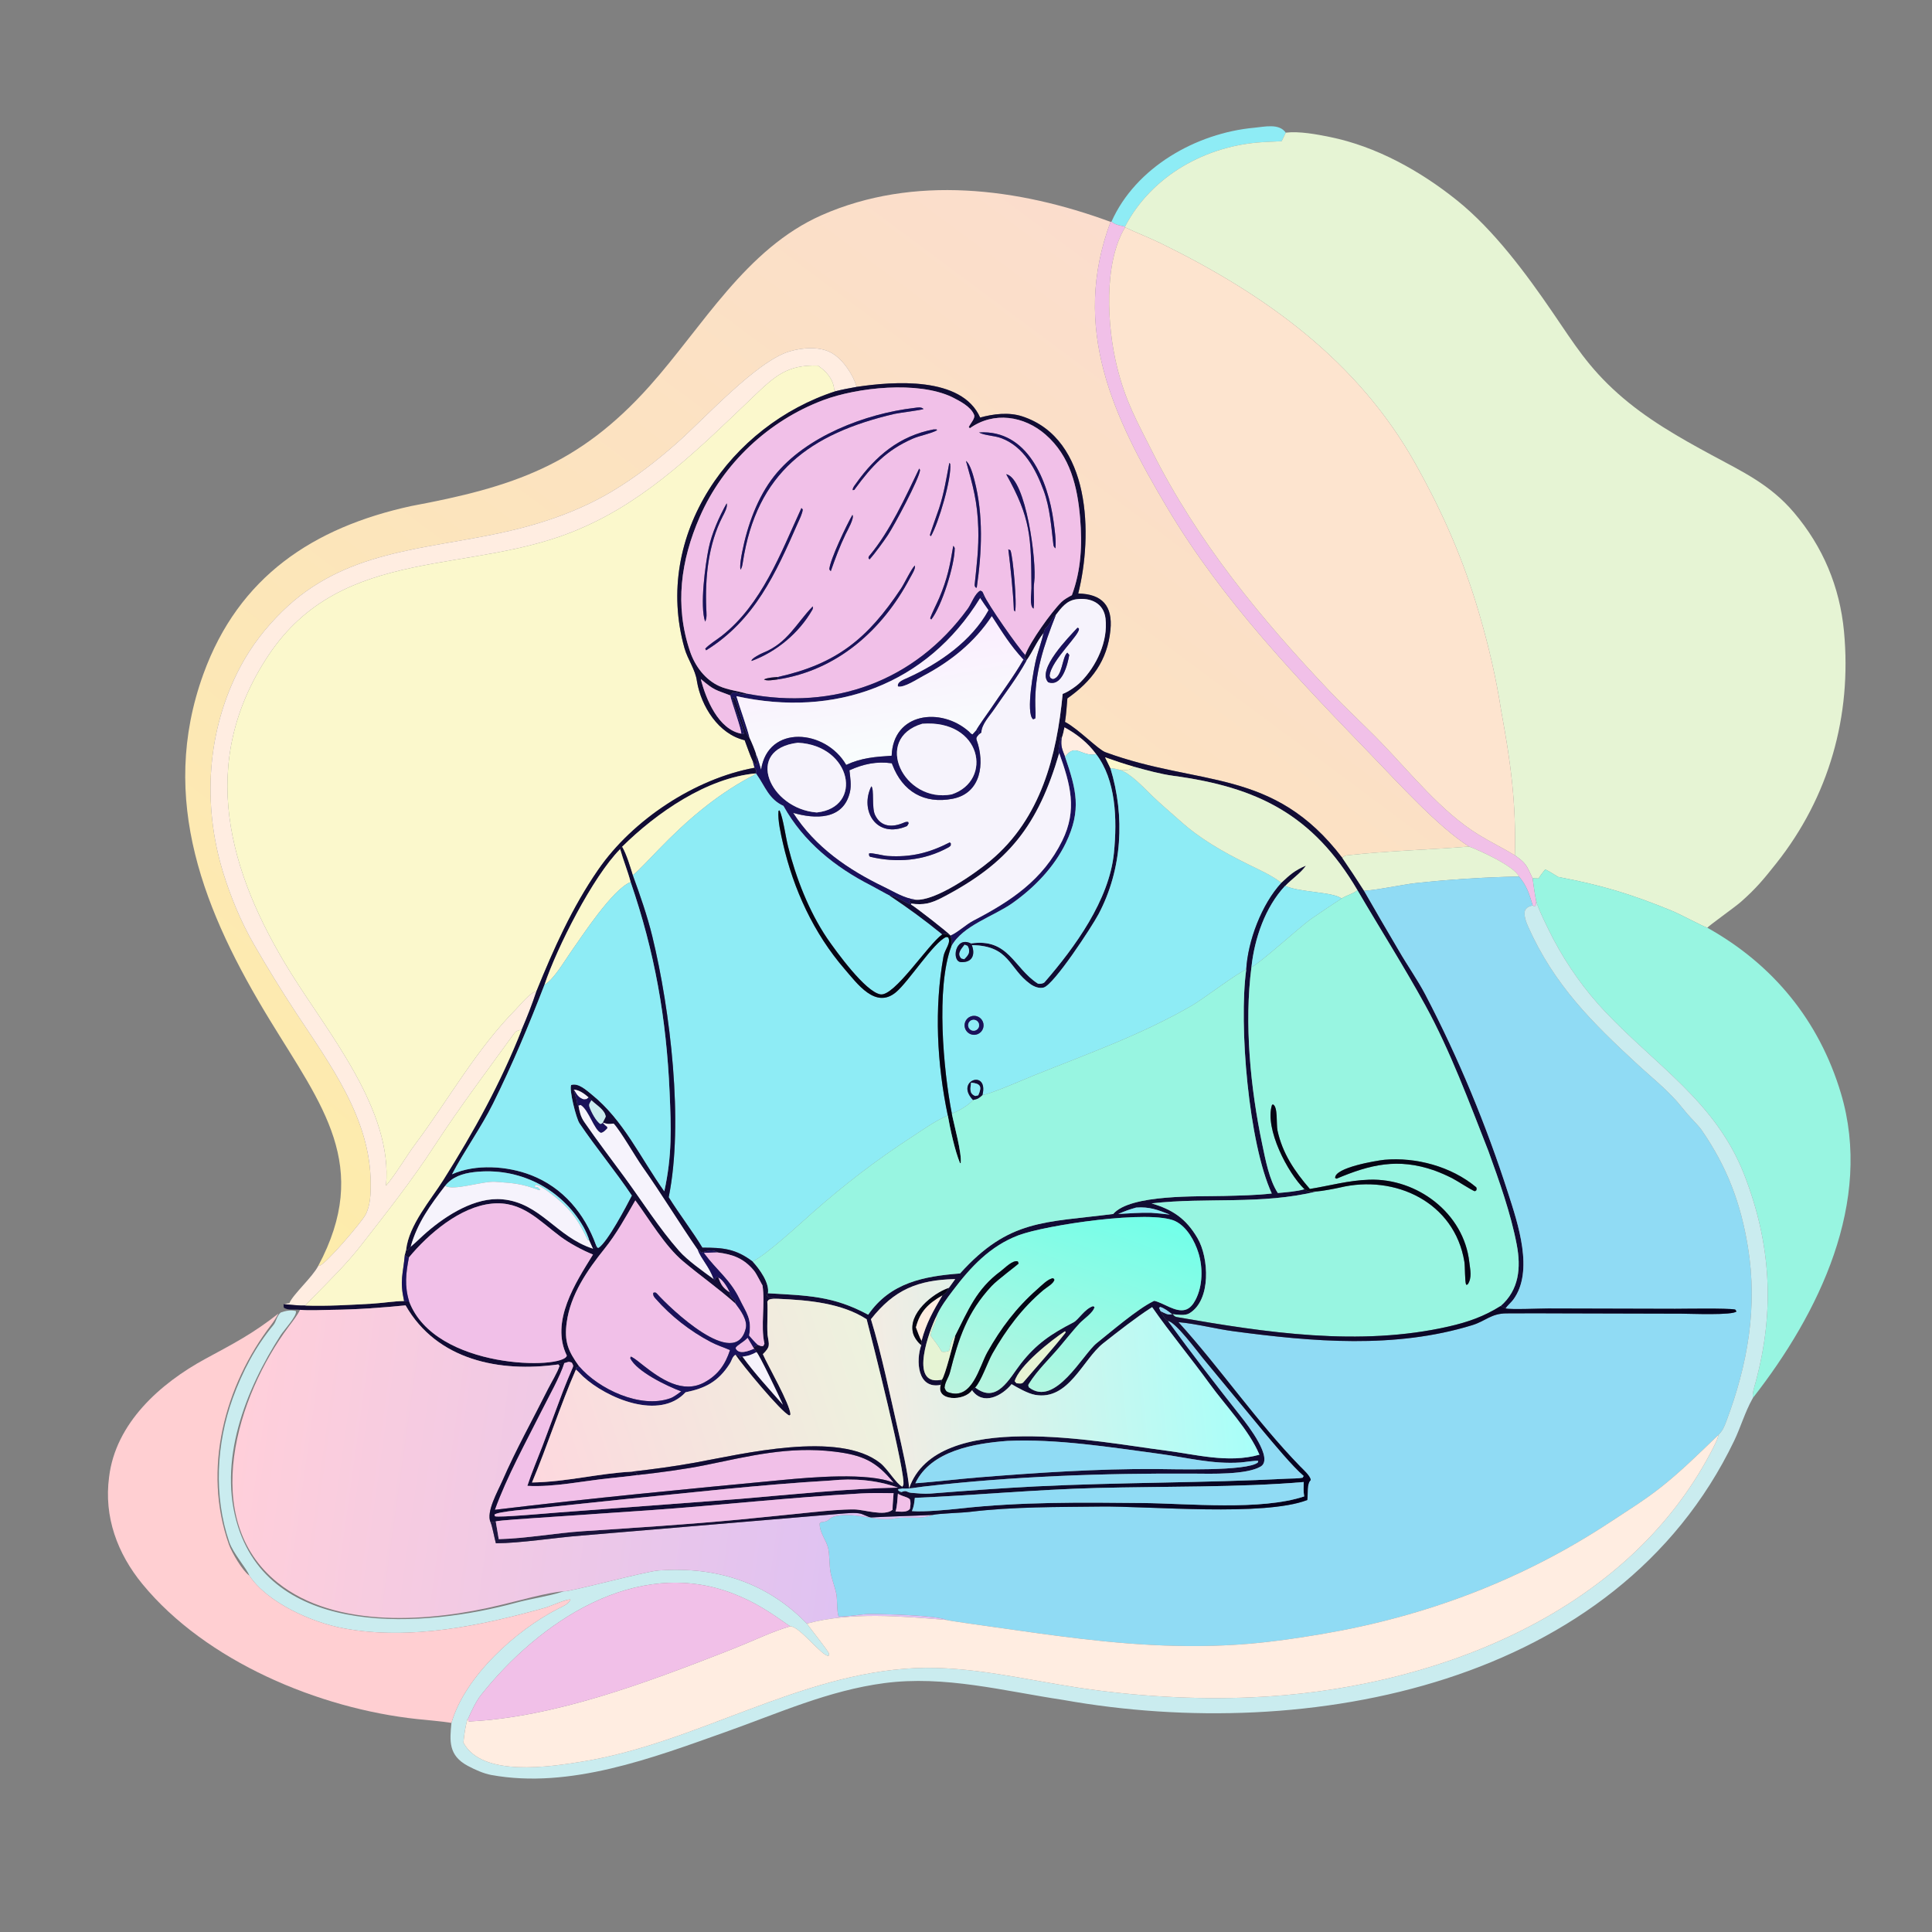 <svg width="1024" height="1024" viewBox="0 0 1024 1024" fill="none" xmlns="http://www.w3.org/2000/svg">
<rect x="0" y="0" width="1024" height="1024" fill="#808080" stroke="none"/>
<path d="M589.102 117.494C601.963 88.62 634.137 70.489 664.775 67.705C670.161 67.215 677.973 65.221 681.482 70.313C680.759 71.873 680.081 73.324 679.291 74.851C675.918 74.988 672.552 75.147 669.181 75.349C639.285 77.144 610.453 93.026 596.285 120.1C593.459 119.462 591.279 119.291 589.102 117.494Z" fill="#8EECF5"/>
<path d="M681.478 70.312C688.701 69.466 697.815 71.171 704.868 72.604C729.494 77.605 752.808 90.588 772.31 106.257C791.751 121.878 808.854 144.981 822.911 165.549C834.505 182.513 841.789 194.553 857.547 208.597C872.531 221.951 889.598 231.653 907.23 241.19C923.545 250.016 938.225 256.784 950.812 271.635C966.152 289.733 975.136 310.94 977.367 334.767C981.551 379.469 969.4 422.384 941.445 457.613C934.757 466.042 930.877 470.783 922.762 477.963C919.496 480.853 905.842 490.518 904.917 491.717C902.19 490.807 890.628 484.589 886.174 482.757C864.432 473.818 848.758 469.117 825.877 464.795C823.696 463.49 821.244 461.858 819.007 460.788C818.041 462.026 816.136 464.301 815.511 465.61L812.32 465.538C809.075 458.663 809.023 457.634 802.912 453.32C803.625 426.018 800.764 404.291 795.798 377.513C793.038 359.588 789.114 342.695 784.02 325.271C775.632 296.584 765.037 272.434 750.527 246.36C719.835 191.21 670.425 155.873 614.733 128.712C608.722 125.78 602.405 123.407 596.342 120.502L596.281 120.1C610.449 93.026 639.281 77.144 669.177 75.349C672.548 75.146 675.914 74.988 679.287 74.851C680.077 73.324 680.755 71.873 681.478 70.312Z" fill="#E6F4D4"/>
<path d="M168.667 670.965C196.948 617.993 170.779 586.158 143.017 540.654C108.459 484.014 83.646 423.782 107.815 357.206C126.543 305.617 166.036 279.556 217.874 268.224C271.738 258.187 306.751 246.608 344.287 204.629C372.478 173.1 395.336 131.739 435.592 114.006C484.232 92.578 539.774 99.57 588.614 117.599C567.614 173.904 589.852 220.654 618.553 268.964C647.976 318.49 687.646 359.67 727.442 400.839C741.126 414.952 762.27 438.352 778.659 448.694C757.217 450.413 735.441 450.956 713.995 453.353C712.84 453.482 712.232 453.868 711.428 454.664C674.845 406.701 635.64 417.002 585.882 398.685C581.965 397.244 571.735 386.461 564.475 382.625C565.113 378.7 565.395 374.154 565.737 370.15C578.581 361.134 586.957 350.2 588.563 333.839C589.813 321.107 584.173 314.829 571.483 314.574C579.222 283.772 578.333 232.559 541.764 220.674C534.652 218.363 526.541 219.376 519.497 221.308C509.739 199.33 473.481 202.14 454.03 205.06C452.232 198.647 446.8 190.533 440.959 187.164C434.509 183.444 425.344 184.197 418.412 186.269C400.859 191.515 373.455 221.902 358.498 235.051C347.765 244.487 336.545 253.192 324.253 260.517C306.189 271.28 286.132 277.949 265.661 282.39C223.726 291.488 182.489 291.829 149.651 324.001C140.707 332.765 133.233 342.38 127.355 353.477C109.618 386.962 107.193 426.507 118.28 462.497C122.241 475.357 127.739 488.638 134.442 500.289C141.598 512.728 149.128 525.003 157.022 536.988C175.117 564.46 196.385 592.901 196.48 627.312C196.495 632.88 196.354 639.023 193.631 644.036C191.629 647.721 172.672 670.168 169.222 670.906C169.04 670.945 168.852 670.945 168.667 670.965Z" fill="url(#paint0_linear_41_17051)"/>
<path d="M588.608 117.599L589.094 117.494C591.271 119.291 593.451 119.462 596.277 120.1L596.338 120.502C584.803 139.461 586.793 173.069 591.977 194.16C596.545 212.749 602.421 222.884 610.71 239.362C634.854 287.359 668.373 328.053 705.175 366.782C713.774 375.831 723.296 384.499 732.06 393.576C747.984 410.07 763.942 430.206 783.537 442.32C789.702 446.131 796.636 449.505 802.908 453.32C809.019 457.634 809.071 458.663 812.316 465.538C812.783 469.011 813.523 474.265 814.239 477.686L813.938 479.977L813.275 480.438L812.364 479.876C810.397 473.517 809.397 469.799 805.109 464.579C802.525 459.082 784.659 450.958 778.653 448.694C762.264 438.352 741.12 414.952 727.436 400.839C687.64 359.67 647.97 318.49 618.547 268.964C589.846 220.654 567.608 173.904 588.608 117.599Z" fill="#F1C0E8"/>
<path d="M802.911 453.32C796.639 449.505 789.706 446.131 783.541 442.32C763.946 430.206 747.988 410.07 732.064 393.576C723.3 384.499 713.778 375.831 705.179 366.782C668.377 328.053 634.857 287.359 610.713 239.362C602.424 222.884 596.549 212.749 591.981 194.16C586.797 173.069 584.806 139.461 596.341 120.502C602.404 123.407 608.721 125.78 614.732 128.712C670.424 155.873 719.834 191.21 750.526 246.36C765.036 272.434 775.632 296.584 784.02 325.271C789.114 342.695 793.037 359.588 795.797 377.513C800.763 404.291 803.624 426.018 802.911 453.32Z" fill="#FDE4CF"/>
<path d="M454.032 205.06C450.178 205.764 446.667 206.392 442.871 207.355C441.671 206.044 442.268 207.11 442.037 205.594C441.238 200.349 437.576 196.569 433.513 193.771C417.132 193.289 410.798 199.235 399.09 210.425C371.541 236.753 343.691 264.637 308.127 279.91C250.726 305.351 181.634 287.893 142.111 347.605C104.575 404.316 120.888 462.14 154.105 515.609C174.064 547.737 208.398 588.514 204.592 628.446C209.863 622.267 215.222 612.943 220.233 606.226C238.036 582.358 252.415 556.259 273.466 534.912C276.227 532.111 280.822 526.17 284.346 525.35C282.056 532.281 279.399 539.02 276.522 545.728C275.116 546.03 273.527 546.354 272.625 547.599C258.269 567.419 243.531 586.95 230.177 607.477C218.371 625.622 204.966 642.618 191.666 659.672C183.883 669.718 175.133 678.234 166.278 687.267C165.16 688.408 162.723 690.786 161.855 691.97C158.779 692.083 153.531 691.49 150.287 691.214L153.39 690.67C155.215 686.136 165.545 677.012 168.669 670.965C168.854 670.945 169.042 670.945 169.224 670.906C172.674 670.168 191.631 647.722 193.633 644.037C196.356 639.024 196.497 632.88 196.482 627.312C196.387 592.901 175.119 564.46 157.024 536.988C149.13 525.003 141.6 512.728 134.444 500.289C127.741 488.638 122.243 475.357 118.282 462.497C107.195 426.507 109.62 386.962 127.357 353.477C133.235 342.38 140.709 332.765 149.653 324.001C182.491 291.829 223.728 291.488 265.663 282.39C286.134 277.949 306.191 271.28 324.255 260.517C336.547 253.192 347.767 244.487 358.5 235.051C373.457 221.902 400.861 191.515 418.414 186.269C425.346 184.197 434.511 183.444 440.961 187.164C446.802 190.533 452.234 198.647 454.032 205.06Z" fill="#FFEDE1"/>
<path d="M433.512 193.771C437.575 196.569 441.237 200.349 442.036 205.594C442.267 207.11 441.67 206.044 442.87 207.355C387.267 225.307 345.902 283.558 362.805 343.554C364.507 349.595 368.609 354.91 369.394 361.053C371.608 374.388 380.889 389.122 394.689 392.33C395.919 395.605 397.509 400.259 398.94 403.338L399.925 406.931C368.359 412.721 335.347 434.475 317.062 460.976C303.192 481.08 293.481 502.841 284.345 525.35C280.821 526.17 276.226 532.111 273.465 534.912C252.414 556.259 238.035 582.358 220.232 606.226C215.221 612.943 209.862 622.267 204.591 628.446C208.397 588.514 174.063 547.737 154.104 515.609C120.887 462.14 104.574 404.316 142.11 347.605C181.633 287.893 250.725 305.351 308.126 279.91C343.69 264.637 371.54 236.753 399.089 210.425C410.797 199.235 417.131 193.289 433.512 193.771Z" fill="#FBF8CC"/>
<path d="M442.866 207.355C446.662 206.392 450.173 205.764 454.027 205.06C473.478 202.14 509.736 199.33 519.494 221.308C526.538 219.376 534.649 218.363 541.761 220.674C578.33 232.559 579.219 283.772 571.48 314.574C584.17 314.829 589.81 321.107 588.56 333.839C586.954 350.2 578.578 361.134 565.734 370.15C565.392 374.154 565.11 378.7 564.472 382.625C571.732 386.461 581.962 397.244 585.879 398.685C635.637 417.002 674.842 406.701 711.425 454.664C715.438 460.514 719.148 466.106 722.954 472.092C729.028 482.684 735.124 493.208 741.343 503.716C745.849 511.57 751.332 519.243 755.517 527.25C773.11 560.902 787.762 596.314 799.376 632.488C804.508 648.471 813.149 673.841 802.065 688.848C800.969 690.332 798.91 692.056 797.989 693.508L795.336 692.238C805.161 683.707 806.222 671.899 803.907 659.734C800.724 643.016 794.662 626.12 788.894 610.131C778.897 584.718 768.669 556.93 755.472 532.892C744.35 512.633 731.234 491.913 719.497 471.848C695.878 431.731 666.453 417.199 621.761 411.183C615.242 410.306 607.503 408.193 601.114 406.405C595.603 404.809 591.098 403.308 585.706 401.386L588.537 407.158C596.339 432.627 594.855 460.759 582.253 484.525C578.708 491.21 558.692 521.814 553.212 523.405C550.817 524.1 548.003 522.941 546.08 521.559C534.526 513.253 535.277 501.209 515.094 500.938L514.577 500.05C534.605 497.073 537.251 513.052 550.009 521.271C550.789 521.727 553.031 521.311 553.623 520.629C569.809 501.973 587.914 476.976 590.401 452.102C592.218 433.931 591.39 413.264 581.01 399.766C576.525 393.668 570.801 389.089 564.201 385.515C563.732 387.797 563.45 389.188 562.684 391.377L562.233 390.674C561.582 393.654 561.228 395.725 560.924 398.796L561.409 399.171C550.206 437.318 534.823 457.364 499.36 475.759C493.564 478.765 489.492 479.872 482.916 478.901L481.871 477.745L482.16 477.271L485.228 476.86C495.744 477.758 516.821 462.945 524.98 456.125C551.711 433.782 560.117 400.516 563.231 367.784C566.089 366.804 570.603 363.646 572.766 361.478C581.164 353.064 587.343 339.877 585.95 327.837C584.993 319.574 577.894 316.582 570.431 317.632C565.293 318.355 562.614 322.042 559.64 325.874C557.753 327.04 556.777 330.829 553.855 333.339L553.093 335.579C549.261 340.407 547.58 344.987 544.321 349.698L542.966 348.468L543.388 347.154C546.005 340.101 557.183 324.431 562.604 319.071C564.008 317.682 566.334 316.418 568.12 315.454C573.012 302.248 573.666 288.73 572.496 274.746C571.095 257.995 567.3 241.783 554.139 230.324C542.772 220.427 526.735 217.928 514.044 226.981L513.461 226.347C514.288 224.473 517.004 221.765 516.294 219.899C514.629 215.522 508.619 212.522 504.612 210.469C486.473 201.825 454.39 205.303 436.298 212.107C407.477 222.947 383.282 245.528 370.877 273.994C360.849 297.009 357.47 320.914 365.759 345.322C368.403 353.11 373.785 360.29 381.307 363.678C385.805 365.704 391.403 366.273 396.087 367.718C392.489 368.833 390.851 366.351 388.092 367.25L387.057 368.587C379.031 365.465 378.697 366.066 371.435 359.897C374.092 370.439 380.734 386.611 392.837 388.846L394.27 389.131C394.306 385.858 389.042 375.027 388.293 370.035L388.862 369.517C390.899 370.682 394.069 388.162 397.283 391.068C398.065 392.608 400.637 398.663 400.857 400.177C400.744 402.237 400.827 403.06 401.206 405.095L400.813 405.522C399.988 404.664 399.638 404.293 398.936 403.338C397.505 400.259 395.915 395.605 394.685 392.33C380.885 389.122 371.604 374.388 369.39 361.053C368.605 354.91 364.503 349.595 362.801 343.554C345.898 283.558 387.263 225.307 442.866 207.355Z" fill="#110C34"/>
<path d="M521.56 315.446C520.626 313.614 521.009 313.556 519.577 313.065C516.718 314.49 514.886 319.983 512.983 322.604C484.761 361.459 441.518 376.426 396.086 367.718C391.402 366.273 385.804 365.704 381.306 363.678C373.784 360.29 368.402 353.11 365.758 345.322C357.469 320.914 360.848 297.009 370.876 273.994C383.281 245.528 407.476 222.947 436.297 212.107C454.389 205.303 486.472 201.825 504.611 210.469C508.618 212.522 514.628 215.522 516.293 219.899C517.003 221.765 514.287 224.473 513.46 226.347L514.043 226.981C526.734 217.928 542.771 220.427 554.138 230.324C567.299 241.783 571.094 257.995 572.495 274.746C573.665 288.73 573.011 302.248 568.119 315.454C566.333 316.418 564.007 317.682 562.603 319.071C557.182 324.431 546.004 340.101 543.387 347.154C539.638 343.378 523.248 319.878 521.56 315.446ZM412.34 358.814C409.861 359.05 407.117 359.082 404.93 360.117C406.243 361.1 410.239 360.352 412.048 360.125C443.614 355.389 467.76 333.973 482.343 306.297C483.204 304.662 485.391 301.456 484.896 299.728C483.065 301.348 479.422 309.125 477.647 311.799C459.857 338.604 443.324 351.906 412.34 358.814ZM484.769 216.191C458.863 219.16 427.036 231.256 410.342 252.33C401.46 263.543 396.119 278.582 393.379 292.473C392.918 294.811 391.998 299.636 392.455 301.943C393.365 300.746 393.417 299.583 393.701 298.084C401.006 250.52 429.166 229.835 474.228 219.341C476.543 218.802 488.549 217.362 489.516 216.763C488.156 215.557 486.477 215.968 484.769 216.191ZM494.803 227.607C476.894 230.959 464.054 241.638 453.653 256.335C452.795 257.548 451.899 258.499 451.93 259.764L452.793 259.679L453.353 258.875C462.12 247 469.691 238.692 483.757 232.511C487.521 230.857 493.417 229.855 496.689 228.024L496.297 227.583L494.803 227.607ZM518.885 229.202C521.562 230.802 526.91 230.846 530.57 232.187C542.612 236.6 548.978 248.667 553.155 260.021C556.53 269.196 557.172 279.182 558.325 288.794C558.423 289.61 558.818 290.146 559.415 290.629C559.82 286.192 559.008 280.815 558.404 276.344C555.533 255.064 544.788 227.537 518.885 229.202ZM511.993 244.329C515.655 257.442 518.108 265.923 518.505 279.958C518.808 290.671 517.707 299.063 516.612 309.678C516.535 310.429 516.661 310.711 516.994 311.342L517.701 311.508C520.424 292.524 521.322 273.153 516.463 254.415C515.831 251.975 514.102 245.631 511.993 244.329ZM503.153 245.362C501.557 253.666 500.386 261.295 497.735 269.41C497.235 270.939 492.843 283.114 492.864 283.684L493.388 284.196C497.425 277.513 504.572 253.118 503.62 245.819L503.153 245.362ZM487.188 248.345C479.891 263.505 471.883 281.232 460.923 294.401C460.313 295.133 460.651 294.493 460.287 295.767L460.852 296.526C463.625 293.502 468.481 286.783 470.637 283.528C473.911 278.587 487.321 253.622 487.653 249.111L487.188 248.345ZM533.297 251.329C546.356 274.663 546.549 284.517 546.683 311.711C546.697 314.571 545.544 321.403 547.824 322.581C548.4 318.085 547.541 312.664 548.145 308.515C549.62 298.391 543.83 253.381 533.297 251.329ZM385.137 266.799C381.174 273.848 377.234 282.722 375.596 290.645C373.842 299.131 370.823 321.232 373.74 329.487C374.812 327.405 374.428 324.922 374.334 322.597C373.665 306.174 375.364 288.59 382.998 273.785C383.885 272.064 385.828 268.585 385.137 266.799ZM424.778 269.252C413.739 293.276 403.81 320.329 382.409 337.133C379.954 339.061 375.691 341.647 373.78 343.846L374.271 344.676C400.03 328.711 411.154 303.884 422.836 277.289C423.727 275.261 425.295 272.23 425.473 270.053L424.778 269.252ZM451.793 272.891C448.843 277.946 439.954 296.525 439.542 301.743C439.756 302.031 440.087 302.527 440.336 302.74C442.689 296.015 445.102 289.519 448.212 283.093C449.184 281.086 453.013 274.442 451.793 272.891ZM505.239 289.323C503.482 299.934 502.101 306.804 497.809 316.934C496.547 319.911 493.787 325.193 492.999 327.75L493.604 328.342C499.115 321.37 506.008 299.64 506.029 290.486C505.732 289.969 505.655 289.688 505.239 289.323ZM534.425 291.141C535.507 299.841 537.04 314.078 537.374 323.437C537.575 323.685 537.777 323.933 537.979 324.181C539.119 320.388 536.985 295.302 535.551 291.652L534.425 291.141ZM430.775 321.389C421.955 330.461 417.487 340.803 404.402 346.021C402.982 346.587 398.913 348.733 398.343 349.928L398.372 350.325C411.498 345.461 423.387 335.668 430.532 323.243C430.93 322.55 430.883 322.092 430.775 321.389Z" fill="#F1C0E8"/>
<path d="M393.706 298.084C393.422 299.583 393.37 300.746 392.46 301.943C392.003 299.636 392.923 294.811 393.384 292.473C396.124 278.582 401.465 263.543 410.347 252.33C427.041 231.256 458.868 219.16 484.774 216.191C486.482 215.968 488.161 215.557 489.521 216.763C488.554 217.362 476.548 218.802 474.233 219.341C429.171 229.835 401.011 250.52 393.706 298.084Z" fill="#1A125B"/>
<path d="M453.353 258.875L452.793 259.679L451.93 259.764C451.899 258.499 452.795 257.548 453.653 256.335C464.054 241.638 476.894 230.959 494.803 227.607L496.297 227.583L496.689 228.024C493.417 229.855 487.521 230.857 483.757 232.511C469.691 238.692 462.12 247 453.353 258.875Z" fill="#1A125B"/>
<path d="M559.421 290.629C558.824 290.146 558.429 289.61 558.331 288.794C557.178 279.182 556.536 269.196 553.161 260.021C548.984 248.667 542.618 236.6 530.576 232.187C526.916 230.846 521.568 230.802 518.891 229.202C544.794 227.537 555.539 255.064 558.41 276.344C559.014 280.815 559.826 286.192 559.421 290.629Z" fill="#1A125B"/>
<path d="M517.7 311.508L516.993 311.342C516.66 310.711 516.534 310.429 516.611 309.678C517.706 299.063 518.807 290.671 518.504 279.958C518.107 265.923 515.654 257.442 511.992 244.329C514.101 245.631 515.83 251.975 516.462 254.415C521.321 273.153 520.423 292.524 517.7 311.508Z" fill="#1A125B"/>
<path d="M493.391 284.196L492.867 283.684C492.846 283.114 497.238 270.939 497.738 269.41C500.389 261.295 501.56 253.666 503.156 245.362L503.623 245.819C504.575 253.118 497.428 277.513 493.391 284.196Z" fill="#1A125B"/>
<path d="M460.854 296.526L460.289 295.767C460.653 294.493 460.315 295.133 460.925 294.401C471.885 281.232 479.893 263.505 487.19 248.345L487.655 249.111C487.323 253.622 473.913 278.587 470.639 283.528C468.483 286.783 463.627 293.502 460.854 296.526Z" fill="#1A125B"/>
<path d="M547.824 322.581C545.544 321.403 546.697 314.571 546.683 311.711C546.549 284.517 546.356 274.663 533.297 251.329C543.83 253.381 549.62 298.391 548.145 308.515C547.541 312.664 548.4 318.085 547.824 322.581Z" fill="#1A125B"/>
<path d="M373.74 329.487C370.823 321.232 373.842 299.131 375.596 290.645C377.234 282.722 381.174 273.848 385.137 266.799C385.828 268.585 383.885 272.064 382.998 273.785C375.364 288.59 373.665 306.174 374.334 322.597C374.428 324.922 374.812 327.405 373.74 329.487Z" fill="#1A125B"/>
<path d="M374.272 344.676L373.781 343.846C375.692 341.647 379.955 339.061 382.41 337.133C403.811 320.329 413.74 293.276 424.779 269.252L425.474 270.053C425.296 272.23 423.728 275.261 422.837 277.289C411.155 303.884 400.031 328.711 374.272 344.676Z" fill="#1A125B"/>
<path d="M440.341 302.74C440.092 302.527 439.761 302.031 439.547 301.743C439.959 296.525 448.848 277.946 451.798 272.891C453.018 274.442 449.189 281.086 448.217 283.093C445.107 289.519 442.694 296.015 440.341 302.74Z" fill="#1A125B"/>
<path d="M493.605 328.342L493 327.75C493.788 325.193 496.548 319.911 497.81 316.934C502.102 306.804 503.483 299.934 505.24 289.323C505.656 289.688 505.733 289.969 506.03 290.486C506.009 299.64 499.116 321.37 493.605 328.342Z" fill="#1A125B"/>
<path d="M537.984 324.181C537.782 323.933 537.58 323.685 537.379 323.437C537.045 314.078 535.512 299.841 534.43 291.141L535.556 291.652C536.99 295.302 539.124 320.388 537.984 324.181Z" fill="#1A125B"/>
<path d="M412.339 358.814C443.323 351.906 459.856 338.604 477.646 311.799C479.421 309.125 483.064 301.348 484.895 299.728C485.39 301.456 483.203 304.662 482.342 306.297C467.759 333.973 443.613 355.389 412.047 360.125L412.339 358.814Z" fill="#1A125B"/>
<path d="M396.085 367.718C441.517 376.426 484.76 361.459 512.982 322.604C514.885 319.983 516.717 314.49 519.576 313.065C521.008 313.556 520.625 313.614 521.559 315.446C521.053 315.84 520.001 316.714 519.503 317.001C491.211 363.036 442.385 380.501 390.303 368.984C392.127 375.16 396.021 385.738 397.281 391.068C394.067 388.162 390.897 370.682 388.86 369.517L388.291 370.035C389.04 375.027 394.304 385.858 394.268 389.131L392.835 388.846C393.452 387.78 387.565 371.615 387.055 368.587L388.09 367.25C390.849 366.351 392.487 368.833 396.085 367.718Z" fill="#1A125B"/>
<path d="M521.562 315.446C523.25 319.878 539.64 343.378 543.389 347.154L542.967 348.468L544.322 349.698L543.934 350.35L542.434 349.652C535.164 341.75 531.494 335.548 525.675 326.61C516.498 340.495 503.856 350.609 489.235 358.32C486.305 359.866 479.176 364.624 475.94 363.85C475.27 361.383 478.952 360.179 481.296 359.108C497.901 351.517 514.923 339.736 523.892 323.405C522.362 321.297 520.951 319.164 519.506 317.001C520.004 316.714 521.056 315.84 521.562 315.446Z" fill="#1A125B"/>
<path d="M390.305 368.984C442.387 380.501 491.213 363.036 519.505 317.001C520.95 319.164 522.361 321.297 523.891 323.405C514.922 339.736 497.9 351.517 481.295 359.108C478.951 360.179 475.269 361.383 475.939 363.85C479.175 364.624 486.304 359.866 489.234 358.32C503.855 350.609 516.497 340.495 525.674 326.61C531.493 335.548 535.163 341.75 542.433 349.652C537.119 358.868 530.603 367.441 524.698 376.265C523.28 378.385 518.346 385.131 517.431 387.081L515.45 389.262C514.039 388.63 514.586 388.671 513.522 387.728C498.706 374.597 473.354 377.706 472.6 400.551C463.911 401.115 456.527 401.662 448.499 405.413C437.645 386.522 407.021 383.781 403.387 408.01C402.63 405.489 401.851 402.581 400.857 400.177C400.637 398.663 398.065 392.608 397.283 391.068C396.023 385.738 392.129 375.16 390.305 368.984Z" fill="url(#paint1_linear_41_17051)"/>
<path d="M559.644 325.874C562.618 322.042 565.297 318.355 570.435 317.632C577.898 316.582 584.997 319.574 585.954 327.837C587.347 339.877 581.168 353.064 572.77 361.478C570.607 363.646 566.093 366.804 563.235 367.784C560.121 400.516 551.715 433.782 524.984 456.125C516.825 462.945 495.748 477.758 485.232 476.86C479.034 476.019 474.193 472.826 468.69 470.179C449.457 460.93 432.111 449.02 420.383 430.831C431.907 434.146 446.986 434.841 450.483 419.818C451.351 416.09 450.623 412.065 450.222 408.269C457.515 404.962 464.641 403.402 472.687 404.556L472.968 405.283C478.383 419.535 489.847 426.278 504.942 423.354C520.055 420.426 522.057 404.522 517.643 392.228C517.139 390.825 518.115 390.156 518.916 389.171L520.119 388.276C520.291 383.784 524.404 379.636 526.957 375.865C532.729 367.34 538.963 359.41 543.937 350.35L544.325 349.698C547.584 344.987 549.265 340.407 553.097 335.579C552.175 339.75 550.47 344.413 549.39 348.441C548.015 353.568 543.441 378.111 547.583 381.244L548.687 380.824C549.057 379.508 548.782 375.92 548.735 374.322C548.222 356.754 553.36 341.865 559.644 325.874ZM571.084 332.719C566.541 337.681 549.401 354.841 555.549 361.597C562.987 364.293 565.859 352.11 566.735 347.126L565.711 345.922C562.781 348.361 563.287 358.916 558.055 359.971C556.431 359.155 556.946 359.762 556.314 358.224C557.02 349.799 573.337 335.687 571.76 332.998L571.084 332.719ZM461.833 416.76C455.55 429.469 464.342 444.868 480.774 437.818L481.607 436.426L481.355 435.641C480.345 435.545 480.001 435.623 479.006 436.054C472.925 438.692 466.798 438.395 463.765 431.883C461.954 427.994 463.429 418.114 461.833 416.76ZM503.408 446.48C492.487 452.041 483.012 454.47 470.571 453.7C467.764 453.526 461.997 451.84 460.624 452.337C460.62 453.614 460.398 453.058 461.101 454.089C475.282 457.421 489.516 456.396 502.795 449.08C503.217 448.848 503.542 448.509 503.888 448.179L503.976 447.067L503.408 446.48Z" fill="#F6F3FC"/>
<path d="M398.373 350.325L398.344 349.928C398.914 348.733 402.983 346.587 404.403 346.021C417.488 340.803 421.956 330.461 430.776 321.389C430.884 322.092 430.931 322.55 430.533 323.243C423.388 335.668 411.499 345.461 398.373 350.325Z" fill="#1A125B"/>
<path d="M553.093 335.579L553.855 333.339C556.777 330.829 557.753 327.04 559.64 325.874C553.356 341.865 548.218 356.754 548.731 374.322C548.778 375.92 549.053 379.508 548.683 380.824L547.579 381.244C543.437 378.111 548.011 353.568 549.386 348.441C550.466 344.413 552.171 339.75 553.093 335.579Z" fill="#1A125B"/>
<path d="M566.728 347.126C565.852 352.11 562.98 364.293 555.542 361.597C549.394 354.841 566.534 337.681 571.077 332.719L571.753 332.998C573.33 335.687 557.013 349.799 556.307 358.224C556.939 359.762 556.424 359.155 558.048 359.971C563.28 358.916 562.774 348.361 565.704 345.922L566.728 347.126Z" fill="#1A125B"/>
<path d="M542.432 349.652L543.932 350.35C538.958 359.41 532.724 367.34 526.952 375.865C524.399 379.636 520.286 383.784 520.114 388.276L518.911 389.171L518.662 387.39L517.43 387.081C518.345 385.131 523.279 378.385 524.697 376.265C530.602 367.441 537.118 358.868 542.432 349.652Z" fill="#1A125B"/>
<path d="M412.048 360.125C410.239 360.352 406.243 361.1 404.93 360.117C407.117 359.082 409.861 359.05 412.34 358.814L412.048 360.125Z" fill="#110C34"/>
<path d="M371.438 359.897C378.7 366.066 379.034 365.465 387.06 368.587C387.57 371.615 393.457 387.78 392.84 388.846C380.737 386.611 374.095 370.439 371.438 359.897Z" fill="#F1C0E8"/>
<path d="M517.432 387.081L518.664 387.39L518.914 389.171C518.113 390.156 517.137 390.825 517.641 392.228C522.055 404.522 520.052 420.426 504.939 423.354C489.844 426.278 478.38 419.535 472.965 405.283L472.684 404.556C464.638 403.402 457.512 404.962 450.219 408.269C450.62 412.065 451.348 416.09 450.48 419.818C446.983 434.841 431.904 434.146 420.38 430.831C432.108 449.02 449.455 460.93 468.688 470.179C474.19 472.826 479.031 476.019 485.229 476.86L482.161 477.271L481.872 477.745L482.917 478.901L482.958 479.541C480.034 478.545 474.262 474.609 471.488 474.657C470.736 474.376 463.259 470.159 461.804 469.419C442.679 459.691 425.82 446.223 415.241 427.142C407.459 423.605 405.52 416.793 401.108 410.548L400.654 409.912C400.782 407.693 401.083 408.635 399.922 406.931L398.938 403.338C399.64 404.293 399.989 404.664 400.814 405.522L401.207 405.095C400.828 403.06 400.745 402.237 400.858 400.177C401.852 402.581 402.631 405.489 403.388 408.01C407.022 383.781 437.646 386.522 448.5 405.413C456.528 401.662 463.913 401.115 472.602 400.551C473.356 377.706 498.707 374.597 513.523 387.728C514.587 388.671 514.04 388.63 515.451 389.262L517.432 387.081ZM488.818 383.608C462.316 391.496 479.038 425.885 504.424 421.047C526.547 413.631 520.234 381.192 488.818 383.608ZM422.867 393.67C394.173 397.138 407.857 428.713 432.902 430.632C457.788 427.974 451.456 395.051 422.867 393.67Z" fill="#1A125B"/>
<path d="M504.426 421.047C479.039 425.885 462.318 391.496 488.82 383.608C520.236 381.192 526.549 413.631 504.426 421.047Z" fill="#F6F3FC"/>
<path d="M562.688 391.377C563.454 389.188 563.736 387.797 564.205 385.515C570.805 389.089 576.529 393.668 581.014 399.766C573.215 401.281 570.051 393.496 564.521 401.133C563.014 397.149 562.159 395.675 562.688 391.377Z" fill="#FFEDE1"/>
<path d="M561.408 399.171L560.923 398.796C561.227 395.725 561.581 393.654 562.232 390.674L562.683 391.377C562.154 395.675 563.009 397.149 564.516 401.133C570.424 418.469 573.406 429.229 564.905 446.813C558.709 459.628 548.242 470.452 536.614 478.671C526.689 485.686 510.118 490.593 504.235 501.553C504.261 498.195 504.888 499.826 503.883 496.46L503.711 495.867C507.628 494.191 512.036 489.942 515.922 487.929C535.71 477.676 552.801 466.336 563.01 445.586C571.069 429.207 567.352 415.794 561.408 399.171Z" fill="#1A125B"/>
<path d="M432.902 430.632C407.857 428.713 394.173 397.138 422.867 393.67C451.456 395.051 457.788 427.974 432.902 430.632Z" fill="#F6F3FC"/>
<path d="M564.516 401.133C570.046 393.496 573.21 401.281 581.009 399.766C591.389 413.264 592.217 433.931 590.4 452.102C587.913 476.976 569.808 501.973 553.622 520.629C553.03 521.311 550.788 521.727 550.008 521.271C537.25 513.052 534.604 497.073 514.576 500.05C506.135 495.835 504.165 509.709 509.373 509.949C515.405 510.226 516.994 505.954 515.093 500.938C535.276 501.209 534.525 513.253 546.079 521.559C548.002 522.941 550.816 524.1 553.211 523.405C558.691 521.814 578.707 491.21 582.252 484.525C594.854 460.759 596.338 432.627 588.536 407.158C590.509 407.261 591.357 407.509 593.303 407.973C599.029 409.636 606.189 417.457 610.677 421.8C615.464 426.431 620.43 430.534 625.305 434.911C636.285 444.769 648.058 451.41 661.198 457.926C666.957 460.783 674.102 463.896 679.178 467.927C668.673 479.311 661.401 498.658 660.528 513.864C656.059 515.487 637.775 529.478 631.628 533.025C604.725 548.551 576.598 558.485 547.928 570.013C542.506 572.194 525.247 579.798 520.716 580.413C524.164 566.419 505.792 572.709 515.717 583.028C513.419 585.801 507.841 589.03 504.49 590.226C500.025 567.496 495.975 523.35 504.235 501.553C510.118 490.593 526.689 485.686 536.614 478.671C548.242 470.452 558.709 459.628 564.905 446.813C573.406 429.229 570.424 418.469 564.516 401.133ZM514.314 538.804C511.737 539.891 510.538 542.869 511.643 545.438C512.748 548.008 515.734 549.186 518.296 548.063C520.833 546.951 521.997 544 520.903 541.456C519.808 538.911 516.866 537.727 514.314 538.804Z" fill="#8EECF5"/>
<path d="M482.914 478.901C489.49 479.872 493.562 478.765 499.358 475.759C534.821 457.364 550.204 437.318 561.407 399.171C567.351 415.794 571.068 429.207 563.009 445.586C552.8 466.336 535.709 477.676 515.921 487.929C512.035 489.942 507.627 494.191 503.71 495.867C503.161 494.745 485.053 480.713 482.955 479.541L482.914 478.901Z" fill="#F6F3FC"/>
<path d="M601.111 406.405C598.372 408.579 596.949 408.136 593.301 407.973C591.355 407.509 590.507 407.261 588.534 407.158L585.703 401.386C591.095 403.308 595.6 404.809 601.111 406.405Z" fill="#FBF8CC"/>
<path d="M593.305 407.973C596.953 408.136 598.376 408.579 601.115 406.405C607.504 408.193 615.243 410.306 621.762 411.183C666.454 417.199 695.879 431.731 719.498 471.848C716.24 474.219 713.857 474.405 711.041 476.242C706.647 472.629 688.46 473.044 681.157 469.486C684.734 465.767 689.076 462.953 692.057 458.906C686.167 461.461 683.879 463.561 679.18 467.927C674.104 463.896 666.959 460.783 661.2 457.926C648.06 451.41 636.287 444.769 625.307 434.911C620.432 430.534 615.466 426.431 610.679 421.8C606.191 417.457 599.031 409.636 593.305 407.973Z" fill="#E6F4D4"/>
<path d="M284.345 525.35C293.481 502.841 303.192 481.08 317.062 460.976C335.347 434.475 368.359 412.721 399.925 406.931C401.086 408.635 400.785 407.693 400.657 409.912C374.64 412.264 347.928 430.829 329.712 448.826L328.699 450.056C314.205 464.624 295.148 502.352 288.591 521.944C280.256 543.53 271.647 564.095 261.339 584.894C255.085 597.513 245.895 610.333 239.586 622.393C252.061 616.793 268.878 617.975 281.38 622.805C298.47 629.408 309.897 643.266 315.959 660.069C315.068 661.355 315.493 661.108 314.273 661.812L312.285 657.429C311.969 655.756 310.158 651.897 309.266 650.34C297.415 629.667 274.81 618.45 251.174 621.262C245.215 621.971 239.673 623.768 235.928 628.535C228.119 638.707 221.219 648.109 217.681 660.771L217.278 661.173C216.78 661.676 216.395 662.103 215.931 662.63L215.258 662.427C216.661 649.347 228.3 636.021 235.033 625.326C251.199 599.647 265.358 574.046 276.521 545.728C279.398 539.02 282.055 532.281 284.345 525.35Z" fill="#110C34"/>
<path d="M329.711 448.826C347.927 430.829 374.639 412.264 400.656 409.912C398.826 411.493 399.16 410.997 397.221 412.051C378.884 422.023 363.821 435.066 349.364 449.966C346.396 453.025 337.893 462.077 335.398 463.899C334.031 459.452 332.04 452.753 329.711 448.826Z" fill="#FBF8CC"/>
<path d="M400.656 409.912L401.11 410.548C405.522 416.793 407.461 423.605 415.243 427.142C425.822 446.223 442.681 459.691 461.806 469.419C463.261 470.159 470.738 474.376 471.49 474.657C481.855 481.605 489.735 487.353 499.425 495.233C491.812 500.62 473.999 528.371 466.596 527.024C458.607 525.571 443.434 504.613 438.387 497.308C428.682 482.898 421.925 465.383 417.708 448.726C416.286 443.11 415.155 433.83 413.182 429.52L412.62 429.791C412.145 434.71 413.897 442.208 414.998 447.025C420.563 471.377 431.285 494.661 447.686 513.638C454.427 521.437 464.057 534.932 474.878 525.899C481.631 520.263 494.926 499.347 501.468 496.657L502.507 496.8C504.313 499.665 500.759 503.105 500.072 506.911C495.081 534.53 496.624 563.84 502.349 591.22C495.517 594.157 489.391 598.632 483.177 602.673C464.394 614.889 447.376 627.97 430.618 642.78C423.176 649.356 406.733 664.627 398.931 668.645C389.916 661.819 383.167 661.267 372.283 661.284C367.517 653.324 359.928 643.379 354.432 634.556C362.443 595.138 355.301 535.576 345.717 496.218C343.132 485.604 339.161 474.144 335.398 463.899C337.893 462.077 346.396 453.025 349.364 449.966C363.821 435.066 378.884 422.023 397.221 412.051C399.16 410.997 398.826 411.493 400.656 409.912Z" fill="#8EECF5"/>
<path d="M480.767 437.818C464.335 444.868 455.543 429.469 461.826 416.76C463.422 418.114 461.947 427.994 463.758 431.883C466.791 438.395 472.918 438.692 478.999 436.054C479.994 435.623 480.338 435.545 481.348 435.641L481.6 436.426L480.767 437.818Z" fill="#1A125B"/>
<path d="M502.348 591.22C496.623 563.84 495.08 534.53 500.071 506.911C500.758 503.105 504.312 499.665 502.506 496.8L501.467 496.657C494.925 499.347 481.63 520.263 474.877 525.899C464.056 534.932 454.426 521.437 447.685 513.638C431.284 494.661 420.562 471.377 414.997 447.025C413.896 442.208 412.144 434.71 412.619 429.791L413.181 429.52C415.154 433.83 416.285 443.11 417.707 448.726C421.924 465.383 428.681 482.898 438.386 497.308C443.433 504.613 458.606 525.571 466.595 527.024C473.998 528.371 491.811 500.62 499.424 495.233C501.595 494.868 501.663 494.902 503.714 495.867L503.886 496.46C504.891 499.826 504.264 498.195 504.238 501.553C495.978 523.35 500.028 567.496 504.493 590.226C505.807 596.813 509.807 610.963 509.209 616.454L508.826 616.479C506.077 609.855 503.611 598.436 502.348 591.22Z" fill="#050514"/>
<path d="M461.099 454.089C460.396 453.058 460.618 453.614 460.622 452.337C461.995 451.84 467.762 453.526 470.569 453.7C483.01 454.47 492.485 452.041 503.406 446.48L503.974 447.067L503.886 448.179C503.54 448.509 503.215 448.848 502.793 449.08C489.514 456.396 475.28 457.421 461.099 454.089Z" fill="#1A125B"/>
<path d="M778.661 448.694C784.667 450.958 802.533 459.082 805.117 464.579C786.985 464.931 768.314 466.105 750.272 468.065C743.503 468.8 728.402 472.036 722.959 472.092C719.153 466.106 715.443 460.514 711.43 454.664C712.234 453.868 712.842 453.482 713.997 453.353C735.443 450.956 757.219 450.413 778.661 448.694Z" fill="#E6F4D4"/>
<path d="M328.694 450.056L329.707 448.826C332.036 452.753 334.027 459.452 335.394 463.899C339.157 474.144 343.128 485.604 345.713 496.218C355.297 535.576 362.439 595.138 354.428 634.556C359.924 643.379 367.513 653.324 372.279 661.284C383.163 661.267 389.912 661.819 398.927 668.645C402.55 672.589 407.924 679.931 407.02 685.458L406.343 686.381C407.448 688.538 410.468 687.736 412.787 688.41C411.006 688.398 408.943 688.182 407.412 688.933L406.701 689.87C407.08 695.381 406.417 701.191 406.815 707.492C407.62 712.987 408.507 713.631 404.337 717.729C406.954 723.78 418.707 744.055 418.983 749.727L418.36 750.244C414.106 748.612 392.943 722.861 389.812 718.051C391.907 718.519 391.077 717.982 392.349 719.78L392.986 718.831L393.562 719.07C399.717 727.618 407.958 736.507 414.96 744.54C413.369 740.936 402.353 717.694 400.962 716.666L399.722 714.817L399.227 714.156C399.832 713.899 400.985 713.129 401.597 712.75C402.807 713.259 403.353 713.694 404.578 713.377L405.161 712.19C403.051 702.568 405.657 691.139 404.138 681.28C403.879 681.043 401.017 675.159 399.703 673.562C394.208 666.881 388.378 664.837 380.253 663.824C377.958 661.913 374.961 662.914 372.419 663.707L371.58 663.973L370.772 662.726L369.835 662.456C359.958 648.211 350.537 632.644 340.482 618.411C336.861 613.287 328.849 599.301 325.23 595.519C322.585 595.847 322.003 595.844 319.477 595.003C320.049 593.955 320.533 592.937 321.05 591.865C320.589 588.261 316.563 586.077 313.474 583.165L311.986 581.659C309.847 579.809 307.033 577.668 304.142 577.518C304.743 580.897 305.517 581.6 306.002 585.484L306.626 586.054C307.209 589.322 307.736 591.823 309.676 594.651C316.441 604.509 323.927 614.273 331.016 623.947C340.498 636.889 349.383 651.003 359.941 662.979C364.404 668.041 372.625 673.809 378.271 677.95L378.794 678.533C379.059 677.818 379.293 677.364 379.705 676.695L380.75 677.185C382.322 681.18 383.121 682.511 386.745 684.97C387.021 687.544 387.475 687.548 389.682 689.432L389.921 691.039C380.703 682.788 371.25 676.274 361.98 668.46C352.422 660.403 344.218 646.387 336.736 636.228C331.542 645.195 326.84 653.851 320.344 661.942C311.278 673.233 302.402 686.14 300.388 700.781C298.941 711.082 301.149 716.124 306.988 724.231L305.326 724.96L305.241 725.915C297.12 744.437 290.112 766.396 281.97 785.752C300.378 785.465 317.395 780.879 334.791 780.024C337.208 780.676 336.747 780.154 337.9 781.782C336.736 782.091 325.657 783.248 323.517 783.461C309.487 784.859 293.424 788.344 279.507 787.529C281.646 780.869 284.914 773.213 287.462 766.558L298.361 737.412C299.967 733.186 301.782 728.977 303.561 724.814C304.059 723.646 303.554 723.172 303.033 722.178C301.109 721.53 301.393 721.864 299.015 722.507C297.292 722.612 297.177 722.336 295.946 723.17C264.824 727.579 231.551 720.945 214.97 691.875C201.819 693.15 189.253 694.096 176.036 694.238C170.906 694.294 164.067 694.715 159.035 694.238C155.901 693.827 152.603 694.738 150.39 693.009L150.281 691.214C153.525 691.49 158.773 692.083 161.849 691.97C173.188 692.373 185.546 691.617 196.901 690.993C202.523 690.684 208.565 689.629 214.165 689.565C215.059 689.664 215.971 689.794 216.865 689.815C230.579 726.139 298.936 725.944 300.421 718.487C291.581 700.385 305.043 679.891 314.301 664.929C308.864 662.777 301.732 658.917 297.057 655.432C285.461 646.786 276.626 636.417 260.751 637.94C243.908 639.556 227.06 653.966 216.728 666.49C215.078 666.064 215.81 666.462 214.57 665.072L215.253 662.427L215.926 662.63C216.39 662.103 216.775 661.676 217.273 661.173L217.676 660.771L218.009 660.497C220.835 658.143 223.444 655.444 226.32 652.969C236.7 644.037 251.964 634.298 266.366 635.669C286.568 637.59 294.85 655.569 314.268 661.812C315.488 661.108 315.063 661.355 315.954 660.069L316.544 661.217L317.273 661.375C322.119 658.074 331.879 639.504 334.875 633.672C326.137 620.626 315.894 608.366 307.125 595.367C305.392 592.797 301.517 577.545 302.72 575.08C306.557 573.816 310.793 577.835 313.587 580.082C330.575 593.741 339.484 613.755 352.1 631.408C356.243 612.295 355.741 598.109 354.902 578.942C353.18 539.561 347.021 504.702 334.25 467.49C332.71 461.626 330.358 456.001 328.694 450.056Z" fill="#110C34"/>
<path d="M288.586 521.944C295.143 502.352 314.2 464.624 328.694 450.056C330.358 456.001 332.71 461.626 334.25 467.49C324.6 471.397 308.793 495.727 302.542 504.588C299.275 509.218 293.345 519.376 288.586 521.944Z" fill="#FBF8CC"/>
<path d="M679.179 467.927C683.878 463.561 686.166 461.461 692.056 458.906C689.075 462.953 684.733 465.767 681.156 469.486C670.567 480.802 664.905 497.409 663.289 512.599C659.407 542.44 662.782 576.867 668.957 606.229C670.72 614.611 672.633 625.165 677.267 632.32C681.127 631.987 687.679 631.469 691.386 630.303C693.432 632.169 695.477 631.224 698.098 631.461C668.264 638.695 639.884 634.473 610.364 637.82C621.46 641.118 628.564 645.775 634.716 656.263C640.751 666.55 642.079 689.135 630.351 696.106C628.066 697.464 624.202 696.812 621.57 696.53L621.22 696.547C619.444 695.153 617.079 693.334 614.95 692.719L614.31 693.162L615.123 694.92C616.15 696.751 617.27 699.208 619.101 700.194C631.611 717.409 644.738 734.317 657.864 750.969C661.271 755.291 675.324 773.176 668.118 777.341C660.517 781.735 641.754 781.105 632.894 781.054C584.832 780.777 536.934 782.425 489.172 787.955C485.169 788.42 482.096 789.243 477.999 788.933L478.17 788.017C478.302 787.842 478.649 787.398 478.734 787.213C480.654 783 461.79 708.562 459.34 699.227C446.06 690.616 428.325 689.089 412.788 688.41C410.469 687.736 407.449 688.538 406.344 686.381L407.021 685.458C428.015 686.71 441.447 686.744 460.156 696.825C471.887 679.778 489.723 676.421 508.845 674.962C534.827 646.103 553.528 648.097 590.022 643.437C599.068 632.849 635.4 634.268 648.695 633.886C657.286 633.639 665.299 633.566 674.061 632.579C661.818 605.925 656.502 543.406 660.529 513.864C661.402 498.658 668.674 479.311 679.179 467.927ZM502.909 682.625L506.292 677.936C486.47 678.394 473.958 683.531 461.625 699.209C467.291 717.689 471.742 739.585 476.105 758.492C477.837 765.996 481.447 781.628 481.851 788.789C496.603 746.431 583.217 764.488 616.916 768.699C633.486 770.769 650.845 775.732 667.521 771.024C662.007 757.865 649.477 744.978 641.102 733.397C631.497 720.115 619.87 706.125 610.66 692.817L610.067 693.193C602.37 698.112 592.115 706.126 584.687 712.002C573.844 720.579 566.415 742.478 548.621 739.3C544.74 738.595 539.559 735.619 536.157 733.633C531.027 739.941 521.006 745.125 515.187 736.832L516.85 735.369C528.366 744.408 534.979 730.577 540.996 722.829C549.191 712.277 557.319 706.868 568.908 700.915C571.686 699.488 574.832 693.735 579.334 692.29L580.12 692.723C579.598 695.685 574.221 699.193 572.087 701.522C568.408 705.537 565.052 709.806 561.539 713.964C556.155 720.337 549.848 726.224 545.424 733.316C544.756 734.388 545.008 734.238 545.344 735.309C559.221 746.118 573.895 717.79 581.249 711.905C588.887 705.793 602.814 693.861 611.098 689.783L611.767 689.457C616.818 690.589 622.913 695.619 628.125 694.245C630.78 693.546 632.487 691.184 633.688 688.868C637.474 681.569 637.615 671.819 635.192 664.056C633.23 657.77 629.083 650.228 622.969 647.262C609.989 640.968 553.937 649.325 539.676 654.783C524.763 660.491 514.525 671.464 505.12 683.912C501.801 688.304 498.512 692.657 496.283 697.723C492.832 704.589 481.543 734.337 498.383 731.402C498.665 731.354 498.947 731.306 499.229 731.258L498.599 734.021C486.102 736.489 485.392 720.948 488.292 712.912L488.438 710.655C490.983 701.088 494.557 694.957 499.471 686.613C501.644 685.119 501.556 685.025 502.909 682.625ZM602.181 640.039C598.304 641.144 596.404 641.843 592.691 643.43C598.255 643.132 604.485 642.651 610.001 642.792C613.469 643.05 616.599 643.332 620.049 643.753C613.452 641.214 609.36 639.548 602.181 640.039ZM564.527 705.537C557.414 710.194 540.145 723.758 537.802 732.081L538.754 733.151C539.955 733.221 541.546 733.647 542.395 732.65C549.879 723.859 557.665 715.355 564.793 706.273L564.527 705.537ZM533.935 763.711C516.763 765.011 493.409 768.763 485.143 786.173C496.446 785.338 507.808 783.914 519.165 783.005C549.829 780.553 581.768 778.433 612.528 778.612C621.41 778.651 661.245 779.947 666.723 775.105L666.893 774.304C665.52 774.01 659.555 775 657.584 775.139C642.684 776.188 629.04 772.515 614.498 770.564C588.679 767.1 560.011 762.506 533.935 763.711Z" fill="#110C34"/>
<path d="M819.007 460.788C821.244 461.858 823.696 463.49 825.877 464.795C848.758 469.117 864.432 473.818 886.174 482.757C890.628 484.589 902.19 490.807 904.917 491.717C939.86 511.228 964.209 541.064 975.699 579.383C992.977 637.006 964.014 696.186 929.187 740.771C928.406 739.545 929.998 734.513 930.431 732.923C940.788 694.849 938.733 659.324 924.536 622.751C909.63 584.352 878.287 565.219 851.039 536.507C840.121 525.003 830.886 512 823.449 497.999C821.242 493.797 815.294 481.892 814.243 477.686C813.527 474.265 812.787 469.011 812.32 465.538L815.511 465.61C816.136 464.301 818.041 462.026 819.007 460.788Z" fill="#98F5E1"/>
<path d="M722.957 472.092C728.4 472.036 743.501 468.8 750.27 468.065C768.312 466.105 786.983 464.931 805.115 464.579C809.403 469.799 810.403 473.517 812.37 479.876C810.199 480.575 809.778 480.543 808.393 482.208C807.373 484.8 808.832 488.645 809.978 491.208C823.765 522.051 843.85 541.967 868.221 564.426C875.204 570.861 882.515 576.659 888.939 583.923C890.641 585.848 892.536 588.336 894.331 590.411C896.36 592.755 900.266 596.604 901.874 598.927C915.378 618.42 922.651 637.742 926.438 660.943C931.662 692.95 926.296 723.258 914.998 753.291C913.873 756.281 913.07 758.261 910.777 760.547C900.732 770.197 890.556 780.279 879.59 788.846C871.305 795.317 861.945 801.127 853.211 806.879C806.812 837.436 755.728 856.686 701.019 866.012C673.21 870.753 652.429 872.921 623.723 872.341C589.385 871.647 556.409 866.553 522.462 861.76C520.421 861.472 502.678 859.016 501.653 858.603C496.314 856.105 467.724 855.394 460.306 855.464C456.948 855.495 449.297 856.989 444.579 856.797C443.503 854.969 443.809 847.761 443.366 845.289C442.615 841.096 440.851 837.157 440.14 833.027C439.547 829.581 439.71 823.992 438.985 820.712C437.991 816.215 434.448 812.713 434.43 807.469L435.159 806.805C440.762 806.304 438.334 804.41 443.465 803.469C454.483 801.449 463.509 806.708 475.045 804.717C480.965 803.696 488.382 805.434 494.257 802.951C497.591 802.158 509.523 801.869 514.053 801.323C537.108 798.545 560.624 798.79 583.271 798.511C609.154 798.192 669.973 803.887 692.894 795.038C693.376 791.651 692.498 786.525 694.718 784.458C694.544 782.255 690.708 778.893 689.059 777.197C665.915 753.393 646.844 725.303 624.604 700.767C634.215 701.626 644.217 704.314 653.85 705.598C695.693 711.176 739.345 714.972 780.343 702.356C787.394 700.186 790.27 696.205 798.331 696.119C808.595 696.01 818.836 696.099 829.109 696.119L891.178 696.276C895.843 696.281 918.47 697.258 920.382 695.076L919.699 694.077C915.578 693.28 892.955 693.681 887.858 693.686L820.545 693.516C816.486 693.514 800.788 694.199 797.992 693.508C798.913 692.056 800.972 690.332 802.068 688.848C813.152 673.841 804.511 648.471 799.379 632.488C787.765 596.314 773.113 560.902 755.52 527.25C751.335 519.243 745.852 511.57 741.346 503.716C735.127 493.208 729.031 482.684 722.957 472.092Z" fill="#90DBF4"/>
<path d="M288.591 521.944C293.35 519.376 299.28 509.218 302.547 504.588C308.798 495.727 324.605 471.397 334.255 467.49C347.026 504.702 353.185 539.561 354.907 578.942C355.746 598.109 356.248 612.295 352.105 631.408C339.489 613.755 330.58 593.741 313.592 580.082C310.798 577.835 306.562 573.816 302.725 575.08C301.522 577.545 305.397 592.797 307.13 595.367C315.899 608.366 326.142 620.626 334.88 633.672C331.884 639.504 322.124 658.074 317.278 661.375L316.549 661.217L315.959 660.069C309.897 643.266 298.47 629.408 281.38 622.805C268.878 617.975 252.061 616.793 239.586 622.393C245.895 610.333 255.085 597.513 261.339 584.894C271.647 564.095 280.256 543.53 288.591 521.944Z" fill="#8EECF5"/>
<path d="M663.289 512.599C664.905 497.409 670.567 480.802 681.156 469.486C688.459 473.044 706.646 472.629 711.04 476.242C705.932 479.546 699.326 483.964 694.64 487.25C689.279 491.009 667.261 511.013 663.289 512.599Z" fill="#8EECF5"/>
<path d="M719.5 471.848C731.237 491.913 744.353 512.633 755.475 532.892C768.672 556.93 778.9 584.718 788.897 610.131C794.665 626.12 800.727 643.016 803.91 659.734C806.225 671.899 805.164 683.707 795.339 692.238C786.52 697.781 778.048 700.738 767.905 703.057C720.653 713.862 670.819 706.303 623.739 698.083C622.632 697.89 622.22 697.338 621.573 696.53C624.205 696.812 628.069 697.464 630.354 696.106C642.082 689.135 640.754 666.55 634.719 656.263C628.567 645.775 621.463 641.118 610.367 637.82C639.887 634.473 668.267 638.695 698.101 631.461C700.064 631.402 707.878 629.968 709.979 629.46C739.437 622.33 770.951 637.212 776.146 668.739C776.582 671.383 776.327 679.154 777.092 680.965L777.872 680.815C780.364 677.256 779.202 672.922 778.752 668.902C775.858 643.027 751.148 624.415 725.718 625.265C714.615 625.636 705.195 628.388 694.255 630.169C686.225 620.89 679.741 611.387 677.101 599.19C676.367 595.801 677.443 586.327 674.587 585.326L674.134 585.776C670.289 598.336 682.477 621.662 691.389 630.303C687.682 631.469 681.13 631.987 677.27 632.32C672.636 625.165 670.723 614.611 668.96 606.229C662.785 576.867 659.41 542.44 663.292 512.599C667.264 511.013 689.282 491.009 694.643 487.25C699.329 483.964 705.935 479.546 711.043 476.242C713.859 474.405 716.242 474.219 719.5 471.848ZM733.84 614.702C729.56 615.155 707.251 618.833 707.662 624.373L708.427 624.719C726.288 617.179 740.915 613.67 760.123 620.32C763.93 621.74 766.114 622.715 769.587 624.428C771.928 625.583 780.354 631.127 781.739 631.389L782.542 630.819C782.583 630.102 782.826 629.614 782.291 629.169C769.12 618.179 750.333 613.243 733.84 614.702Z" fill="#98F5E1"/>
<path d="M471.484 474.657C474.258 474.609 480.03 478.545 482.954 479.541C485.052 480.713 503.16 494.745 503.709 495.867C501.658 494.902 501.59 494.868 499.419 495.233C489.729 487.353 481.849 481.605 471.484 474.657Z" fill="#110C34"/>
<path d="M814.241 477.686C815.292 481.892 821.24 493.797 823.447 497.999C830.884 512 840.119 525.003 851.037 536.507C878.285 565.219 909.628 584.352 924.534 622.751C938.731 659.324 940.787 694.849 930.43 732.923C929.997 734.513 928.404 739.545 929.185 740.771L928.787 741.469C924.893 748.404 922.536 756.594 919.128 763.683C856.76 893.399 693.263 924.159 563.607 901.009C532.215 896.315 500.646 887.842 468.671 892.091C439.044 896.027 412.826 907.957 384.421 918.046C346.016 931.688 302.01 948.382 260.42 940.779C256.215 940.01 251.693 937.932 248.009 935.979C237.55 930.433 238.366 922.616 239.272 913.173C246.408 888.427 273.591 863.97 295.875 852.615C298.31 851.374 301.071 850.363 302.399 847.853C301.201 847.071 291.173 851.529 289.323 852.047C255.036 861.651 217.728 869.584 182.204 863.067C165.044 859.919 141.592 849.336 132.118 835.062C131.142 831.839 123.635 823.483 121.54 817.359C113.132 792.779 114.633 765.27 123.403 740.973C128.555 726.876 135.342 713.813 144.898 702.328C146.492 700.412 146.513 697.742 148.774 695.67C151.338 694.738 154.134 694.2 156.819 694.878C157.692 697.2 150.344 705.192 148.811 707.577C130.11 736.65 115.068 774.631 126.215 809.309C145.293 868.661 225.43 862.558 273.472 849.486C281.432 847.32 290.261 846.15 297.833 843.745L298.761 843.444C301.052 844.027 341.983 832.888 349.088 832.376C379.574 830.181 406.257 838.577 427.674 860.548C429.635 863.386 439.016 874.967 439.454 876.59L439.177 877.64C435.676 878.053 423.665 861.73 418.784 861.99C408.336 854.635 400.473 849.223 388.346 844.557C337.094 824.837 285.718 859.662 254.944 898.377C252.365 901.622 249.774 907.059 248.096 910.966L247.739 911.127C246.594 915.55 246.044 919.113 245.632 923.624C255.516 942.143 291.75 936.404 308.682 933.666C369.133 923.89 423.29 886.961 485.143 884.118C514.13 882.887 542.96 890.182 571.405 894.479C601.635 899.045 633.094 900.932 663.474 899.626C757.046 895.606 861.013 856.903 906.795 769.734C907.816 767.789 910.669 762.479 910.773 760.547C913.066 758.261 913.869 756.281 914.994 753.291C926.292 723.258 931.658 692.95 926.434 660.943C922.647 637.742 915.374 618.42 901.87 598.927C900.262 596.604 896.356 592.755 894.327 590.411C892.532 588.336 890.637 585.848 888.935 583.923C882.511 576.659 875.2 570.861 868.217 564.426C843.846 541.967 823.761 522.051 809.974 491.208C808.828 488.645 807.369 484.8 808.389 482.208C809.774 480.543 810.195 480.575 812.366 479.876L813.277 480.438L813.94 479.977L814.241 477.686Z" fill="#CAECEF"/>
<path d="M515.096 500.938C516.997 505.954 515.409 510.226 509.377 509.949C504.169 509.709 506.139 495.835 514.58 500.05L515.096 500.938ZM511.267 500.704C509.49 503.056 507.132 505.335 509.477 507.948L511.013 508.417C513.373 506.196 514.585 504.381 512.838 501.343L511.267 500.704Z" fill="#110C34"/>
<path d="M511.012 508.417L509.475 507.948C507.13 505.335 509.489 503.056 511.266 500.704L512.836 501.343C514.583 504.381 513.372 506.196 511.012 508.417Z" fill="#8EECF5"/>
<path d="M520.719 580.413C525.25 579.798 542.509 572.194 547.931 570.013C576.601 558.485 604.728 548.551 631.631 533.025C637.778 529.478 656.062 515.487 660.531 513.864C656.504 543.406 661.82 605.925 674.063 632.579C665.301 633.566 657.288 633.639 648.697 633.886C635.402 634.268 599.07 632.849 590.024 643.437C553.53 648.097 534.829 646.103 508.847 674.962C489.725 676.421 471.889 679.778 460.158 696.825C441.449 686.744 428.017 686.71 407.023 685.458C407.927 679.931 402.553 672.589 398.93 668.645C406.732 664.627 423.175 649.356 430.617 642.78C447.375 627.97 464.393 614.889 483.176 602.673C489.39 598.632 495.516 594.157 502.348 591.22C503.611 598.436 506.077 609.855 508.826 616.479L509.209 616.454C509.807 610.963 505.807 596.813 504.493 590.226C507.844 589.03 513.422 585.801 515.72 583.028C518.425 582.422 518.632 582.221 520.719 580.413Z" fill="#98F5E1"/>
<path d="M518.299 548.063C515.737 549.186 512.751 548.008 511.646 545.438C510.541 542.869 511.74 539.891 514.317 538.804C516.869 537.727 519.811 538.911 520.906 541.456C522 544 520.836 546.951 518.299 548.063ZM515.057 540.677C513.603 541.207 512.82 542.785 513.279 544.263C513.737 545.742 515.275 546.601 516.774 546.216C517.811 545.949 518.618 545.133 518.872 544.092C519.126 543.052 518.786 541.956 517.988 541.241C517.19 540.527 516.064 540.31 515.057 540.677Z" fill="#1A125B"/>
<path d="M516.775 546.216C515.276 546.601 513.738 545.742 513.28 544.263C512.821 542.785 513.604 541.207 515.058 540.677C516.065 540.31 517.19 540.527 517.988 541.241C518.786 541.956 519.126 543.052 518.872 544.092C518.618 545.133 517.812 545.949 516.775 546.216Z" fill="#8EECF5"/>
<path d="M161.852 691.97C162.72 690.786 165.157 688.409 166.275 687.268C175.13 678.235 183.88 669.718 191.663 659.672C204.963 642.618 218.368 625.622 230.174 607.477C243.528 586.95 258.266 567.419 272.622 547.599C273.524 546.354 275.113 546.031 276.519 545.729C265.356 574.047 251.197 599.647 235.031 625.326C228.298 636.021 216.659 649.347 215.256 662.427L214.573 665.073C213.641 675.481 211.751 678.501 214.168 689.565C208.568 689.629 202.526 690.684 196.904 690.993C185.549 691.617 173.191 692.373 161.852 691.97Z" fill="#FBF8CC"/>
<path d="M520.717 580.413C518.63 582.221 518.423 582.422 515.718 583.028C505.793 572.709 524.165 566.419 520.717 580.413ZM514.706 573.818C514.316 576.893 513.572 579.664 516.954 580.9L518.499 580.53C520.635 575.86 519.671 574.28 514.706 573.818Z" fill="#110C34"/>
<path d="M518.497 580.53L516.952 580.9C513.57 579.664 514.314 576.893 514.704 573.818C519.669 574.28 520.633 575.86 518.497 580.53Z" fill="#8EECF5"/>
<path d="M304.141 577.518C307.032 577.668 309.846 579.809 311.985 581.659C310.545 582.851 311.351 582.493 309.46 582.73C306.441 581.752 305.874 580.297 304.141 577.518Z" fill="#F6F3FC"/>
<path d="M304.141 577.518C305.874 580.297 306.441 581.752 309.46 582.73C311.351 582.493 310.545 582.851 311.985 581.659L313.473 583.165C312.637 584.619 311.901 585.188 312.481 586.861C313.34 589.339 316.027 594.492 318.274 595.758C319.313 595.271 318.956 595.582 319.476 595.003C320.387 596.168 320.751 596.362 321.875 597.31L321.894 598.067C320.739 599.185 320.073 600.088 318.536 600.467C314.81 598.998 312.171 588.387 307.729 585.672L306.625 586.054L306.001 585.484C305.516 581.6 304.742 580.897 304.141 577.518Z" fill="#1A125B"/>
<path d="M319.476 595.003C318.956 595.582 319.313 595.271 318.274 595.758C316.027 594.492 313.34 589.339 312.481 586.861C311.901 585.188 312.637 584.619 313.473 583.165C316.562 586.077 320.588 588.261 321.049 591.865C320.532 592.937 320.048 593.955 319.476 595.003Z" fill="#CAECEF"/>
<path d="M306.625 586.054L307.729 585.672C312.171 588.387 314.81 598.998 318.536 600.467C320.073 600.088 320.739 599.185 321.894 598.067L321.875 597.31C320.751 596.362 320.387 596.168 319.476 595.003C322.002 595.844 322.584 595.847 325.229 595.519C328.848 599.301 336.86 613.287 340.481 618.411C350.536 632.644 359.957 648.211 369.834 662.456C371.709 667.368 375.822 671.213 378.27 677.95C372.624 673.809 364.403 668.041 359.94 662.979C349.382 651.003 340.497 636.889 331.015 623.947C323.926 614.273 316.44 604.509 309.675 594.651C307.735 591.823 307.208 589.322 306.625 586.054Z" fill="#F6F3FC"/>
<path d="M691.39 630.303C682.478 621.662 670.29 598.336 674.135 585.776L674.588 585.326C677.444 586.327 676.368 595.801 677.102 599.19C679.742 611.387 686.226 620.89 694.256 630.169C705.196 628.388 714.616 625.636 725.719 625.265C751.149 624.415 775.859 643.027 778.753 668.902C779.203 672.922 780.365 677.256 777.873 680.815L777.093 680.965C776.328 679.154 776.583 671.383 776.147 668.739C770.952 637.212 739.438 622.33 709.98 629.46C707.879 629.968 700.065 631.402 698.102 631.461C695.481 631.224 693.436 632.169 691.39 630.303Z" fill="#050514"/>
<path d="M760.123 620.32C740.915 613.67 726.288 617.179 708.427 624.719L707.662 624.373C707.251 618.833 729.56 615.155 733.84 614.702C750.333 613.243 769.12 618.179 782.291 629.169C782.826 629.614 782.583 630.102 782.542 630.819L781.739 631.389C780.354 631.127 771.928 625.583 769.587 624.428C766.114 622.715 763.93 621.74 760.123 620.32Z" fill="#050514"/>
<path d="M235.922 628.535C239.667 623.768 245.209 621.971 251.168 621.262C274.804 618.45 297.409 629.667 309.26 650.34C310.152 651.897 311.963 655.756 312.279 657.429L311.531 657.23C307.026 647.958 303.681 642.28 295.599 635.508C293.551 633.791 286.241 627.815 283.777 628.002L283.348 629.02C285.657 629.452 284.678 628.948 286.369 630.633L285.849 630.821C276.346 627.353 272.799 627.118 262.634 626.382C255.722 625.881 240.467 631.346 235.922 628.535Z" fill="#8EECF5"/>
<path d="M235.927 628.535C240.472 631.346 255.727 625.881 262.639 626.382C272.804 627.118 276.351 627.353 285.854 630.821L286.374 630.633C284.683 628.948 285.662 629.452 283.353 629.02L283.782 628.002C286.246 627.815 293.556 633.791 295.604 635.508C303.686 642.28 307.031 647.958 311.536 657.23L312.284 657.429L314.272 661.812C294.854 655.569 286.572 637.59 266.37 635.669C251.968 634.298 236.704 644.037 226.324 652.969C223.448 655.444 220.839 658.143 218.013 660.497L217.68 660.771C221.218 648.109 228.118 638.707 235.927 628.535Z" fill="#F6F3FC"/>
<path d="M336.739 636.229C344.221 646.388 352.425 660.404 361.983 668.461C371.253 676.275 380.706 682.788 389.924 691.039C392.535 694.496 396.322 699.714 395.272 704.082C389.818 726.778 354.962 693.207 348.168 685.621C347.455 684.824 347.001 684.985 346.208 685.237C346.121 686.582 346.413 687.096 347.488 688.32C355.665 697.625 365.733 705.48 376.682 711.242C380.304 713.148 383.454 714.053 386.922 715.576C384.463 723.154 380.607 728.71 373.44 732.639C361.819 739.01 350.041 730.787 341.052 723.774C339.056 722.222 336.622 720.092 334.382 719.001L334.031 719.846C337.387 726.93 353.599 734.69 361.064 737.453C359.442 738.678 357.148 740.44 355.291 741.107C339.442 746.796 317.209 736.193 306.991 724.232C301.152 716.125 298.944 711.082 300.391 700.781C302.405 686.14 311.281 673.234 320.347 661.943C326.843 653.852 331.545 645.196 336.739 636.229Z" fill="#F1C0E8"/>
<path d="M216.73 666.49C227.062 653.966 243.91 639.556 260.753 637.94C276.628 636.417 285.463 646.786 297.059 655.432C301.734 658.917 308.866 662.777 314.303 664.929C305.045 679.891 291.583 700.385 300.423 718.487C298.938 725.944 230.581 726.139 216.867 689.815C214.33 681.57 215.121 674.766 216.73 666.49Z" fill="#F1C0E8"/>
<path d="M592.695 643.43C596.408 641.843 598.308 641.144 602.185 640.039C609.364 639.548 613.456 641.214 620.053 643.753C616.603 643.332 613.473 643.05 610.005 642.792C604.489 642.651 598.259 643.132 592.695 643.43Z" fill="#8EECF5"/>
<path d="M496.286 697.723C498.515 692.657 501.804 688.304 505.123 683.912C514.528 671.464 524.766 660.491 539.679 654.783C553.94 649.325 609.992 640.968 622.972 647.262C629.086 650.228 633.233 657.77 635.195 664.056C637.618 671.819 637.477 681.569 633.691 688.868C632.49 691.184 630.783 693.546 628.128 694.245C622.916 695.619 616.821 690.589 611.77 689.457L611.101 689.783C602.817 693.861 588.89 705.793 581.252 711.905C573.898 717.79 559.224 746.118 545.347 735.309C545.011 734.238 544.759 734.388 545.427 733.316C549.851 726.224 556.158 720.337 561.542 713.964C565.055 709.806 568.411 705.537 572.09 701.522C574.224 699.193 579.601 695.685 580.123 692.723L579.337 692.29C574.835 693.735 571.689 699.488 568.911 700.915C557.322 706.868 549.194 712.277 540.999 722.829C534.982 730.577 528.369 744.408 516.853 735.369C519.933 732.319 523.518 721.778 526.027 717.368C533.278 704.622 541.756 693.242 553.026 683.748C554.76 682.287 558.379 680.399 558.858 678.269L558.257 677.501C555.622 677.572 551.778 681.604 549.675 683.436C538.795 693.006 530.447 704.038 523.341 716.706C519.036 724.38 515.337 742.346 502.727 737.984C501.363 737.513 501.069 736.693 500.634 735.51C500.895 732.31 502.732 730.416 503.543 727.225C508.096 709.31 512.632 695.485 525.576 681.608C528.659 678.302 539.489 670.267 539.895 669.721L539.502 668.599C536.786 667.613 532.551 672.169 530.425 673.734C517.523 683.235 513.204 694.436 506.305 708.015C504.329 709.521 503.668 713.552 503.028 715.966C501.986 716.452 500.295 716.675 499.149 716.429C497.275 713.021 495.516 711.078 493.262 707.958C493.141 706.248 495.774 700.839 496.623 698.651L496.286 697.723Z" fill="url(#paint2_linear_41_17051)"/>
<path d="M369.836 662.456L370.773 662.726L371.581 663.973L372.42 663.707C374.962 662.914 377.959 661.913 380.254 663.824C377.9 663.889 375.477 663.924 373.131 664.031L373.552 664.607C379.749 672.985 387.141 678.315 391.984 688.418C395.504 695.759 398.681 698.889 397.045 707.867C398.451 709.45 400.047 711.359 401.598 712.75C400.986 713.129 399.833 713.899 399.228 714.156L396.237 709.11L395.791 709.56C393.542 711.783 390.707 712.943 389.882 714.499C391.468 718.344 397.089 715.953 399.723 714.817L400.963 716.666C397.891 718.18 397.018 718.563 393.563 719.07L392.987 718.831L392.35 719.78C391.078 717.982 391.908 718.519 389.813 718.051C388.028 719.182 388.075 720.755 386.766 722.811C380.738 732.274 373.84 735.831 363.36 737.937C349.556 753.017 321.579 741.147 309.023 729.572C307.853 728.494 306.445 726.828 305.242 725.915L305.327 724.96L306.989 724.231C317.207 736.192 339.44 746.796 355.289 741.107C357.146 740.44 359.44 738.678 361.062 737.453C353.597 734.69 337.385 726.93 334.029 719.846L334.38 719.001C336.62 720.092 339.054 722.222 341.05 723.774C350.039 730.787 361.817 739.01 373.438 732.639C380.605 728.71 384.461 723.153 386.92 715.575C383.452 714.052 380.302 713.147 376.68 711.241C365.731 705.479 355.663 697.625 347.486 688.32C346.411 687.096 346.119 686.581 346.206 685.236C346.999 684.984 347.453 684.824 348.166 685.621C354.96 693.207 389.816 726.778 395.27 704.082C396.32 699.714 392.533 694.496 389.922 691.039L389.683 689.432C387.476 687.548 387.022 687.544 386.746 684.97C385.63 682.516 383.198 678.328 380.751 677.185L379.706 676.695C379.294 677.364 379.06 677.818 378.795 678.533L378.272 677.95C375.824 671.213 371.711 667.368 369.836 662.456Z" fill="#1A125B"/>
<path d="M373.133 664.031C375.479 663.924 377.902 663.889 380.256 663.824C388.381 664.837 394.211 666.881 399.706 673.562C401.02 675.159 403.882 681.043 404.141 681.28C405.66 691.139 403.054 702.568 405.164 712.19L404.581 713.377C403.356 713.694 402.81 713.259 401.6 712.75C400.049 711.359 398.453 709.45 397.047 707.867C398.683 698.889 395.506 695.759 391.986 688.418C387.143 678.315 379.751 672.985 373.554 664.607L373.133 664.031Z" fill="#F1C0E8"/>
<path d="M214.166 689.565C211.749 678.501 213.639 675.48 214.571 665.072C215.811 666.462 215.079 666.064 216.729 666.49C215.12 674.766 214.329 681.57 216.866 689.815C215.972 689.794 215.06 689.664 214.166 689.565Z" fill="#1A125B"/>
<path d="M506.305 708.015C513.204 694.436 517.523 683.235 530.425 673.734C532.551 672.169 536.786 667.613 539.502 668.599L539.895 669.721C539.489 670.267 528.659 678.302 525.576 681.608C512.632 695.485 508.096 709.31 503.543 727.225C502.732 730.416 500.895 732.31 500.634 735.51C501.069 736.693 501.363 737.513 502.727 737.984C515.337 742.346 519.036 724.38 523.341 716.706C530.447 704.038 538.795 693.006 549.675 683.436C551.778 681.604 555.622 677.572 558.257 677.501L558.858 678.269C558.379 680.399 554.76 682.287 553.026 683.748C541.756 693.242 533.278 704.622 526.027 717.368C523.518 721.778 519.933 732.319 516.853 735.369L515.19 736.832C511.147 742.849 495.89 742.679 498.602 734.021L499.232 731.258C501.075 728.768 505.055 712.352 506.305 708.015Z" fill="#050514"/>
<path d="M380.75 677.185C383.197 678.328 385.629 682.516 386.745 684.97C383.121 682.511 382.322 681.18 380.75 677.185Z" fill="#F1C0E8"/>
<path d="M502.909 682.625C494.495 685.459 480.92 696.289 484.025 706.873C484.622 708.908 486.531 711.635 488.292 712.912C485.392 720.948 486.102 736.489 498.599 734.021C495.887 742.679 511.144 742.849 515.187 736.832C521.006 745.125 531.027 739.941 536.157 733.633C539.559 735.619 544.74 738.595 548.621 739.3C566.415 742.478 573.844 720.579 584.687 712.002C592.115 706.126 602.37 698.112 610.067 693.193L610.66 692.817C619.87 706.125 631.497 720.115 641.102 733.397C649.477 744.978 662.007 757.865 667.521 771.024C650.845 775.732 633.486 770.769 616.916 768.699C583.217 764.488 496.603 746.431 481.851 788.789C481.447 781.628 477.837 765.996 476.105 758.492C471.742 739.585 467.291 717.689 461.625 699.209C473.958 683.531 486.47 678.394 506.292 677.936L502.909 682.625Z" fill="url(#paint3_linear_41_17051)"/>
<path d="M488.29 712.912C486.529 711.635 484.62 708.908 484.023 706.873C480.918 696.289 494.493 685.459 502.907 682.625C501.554 685.025 501.642 685.119 499.469 686.613C492.096 690.87 487.655 695.023 485.471 703.531C486.177 705.384 487.464 709.114 488.436 710.655L488.29 712.912Z" fill="#050514"/>
<path d="M485.477 703.531C487.661 695.023 492.102 690.87 499.475 686.613C494.561 694.957 490.987 701.088 488.442 710.655C487.47 709.114 486.183 705.384 485.477 703.531Z" fill="#FFEDE1"/>
<path d="M406.7 689.87L407.411 688.933C408.942 688.182 411.005 688.398 412.786 688.41C428.323 689.089 446.058 690.616 459.338 699.227C461.788 708.562 480.652 783 478.732 787.213C478.647 787.398 478.3 787.842 478.168 788.017C474.977 786.454 470.395 778.56 466.553 775.499C444.643 758.044 393.325 770.719 368.155 775.272C357.08 777.275 345.968 778.735 334.79 780.024C317.394 780.879 300.377 785.465 281.969 785.752C290.111 766.396 297.119 744.437 305.24 725.915C306.443 726.828 307.851 728.494 309.021 729.572C321.577 741.147 349.554 753.017 363.358 737.937C373.838 735.831 380.736 732.274 386.764 722.811C388.073 720.755 388.026 719.182 389.811 718.051C392.942 722.861 414.105 748.612 418.359 750.244L418.982 749.727C418.706 744.055 406.953 723.78 404.336 717.729C408.506 713.631 407.619 712.987 406.814 707.492C406.416 701.191 407.079 695.381 406.7 689.87Z" fill="url(#paint4_linear_41_17051)"/>
<path d="M159.033 694.238C164.065 694.715 170.904 694.294 176.034 694.238C189.251 694.096 201.817 693.15 214.968 691.875C231.549 720.945 264.822 727.579 295.944 723.17L296.646 723.903C295.654 727.225 292.162 732.897 290.482 736.254C282.409 752.389 273.513 768.256 266.306 784.808C263.931 790.262 257.472 801.494 260.015 806.837C260.881 808.806 262.056 815.147 262.833 817.973C275.812 817.928 294.662 814.92 308.209 813.878L445.582 802.303C448.582 802.076 453.159 801.593 456.066 802.249C457.436 802.535 460.579 804.346 461.849 804.275C472.622 803.67 483.481 803.48 494.251 802.951C488.376 805.434 480.959 803.696 475.039 804.717C463.503 806.708 454.477 801.449 443.459 803.469C438.328 804.41 440.756 806.304 435.153 806.805L434.424 807.469C434.442 812.713 437.985 816.215 438.979 820.712C439.704 823.992 439.541 829.581 440.134 833.027C440.845 837.157 442.609 841.096 443.36 845.289C443.803 847.761 443.497 854.969 444.573 856.797C449.291 856.989 456.942 855.495 460.3 855.464C467.718 855.394 496.308 856.105 501.647 858.603C477.969 856.675 451.101 854.213 427.672 860.548C406.255 838.577 379.572 830.181 349.086 832.376C341.981 832.888 301.05 844.027 298.759 843.444C290.856 843.839 273.628 848.776 265.169 850.719C228.758 859.572 177.98 863.649 147.088 838.786C105.201 805.074 125.635 739.648 153.021 703.101C155.087 700.344 157.551 697.248 159.033 694.238Z" fill="url(#paint5_linear_41_17051)"/>
<path d="M621.568 696.53C622.215 697.338 622.627 697.89 623.734 698.083C670.814 706.303 720.648 713.862 767.9 703.057C778.043 700.738 786.515 697.781 795.334 692.238L797.987 693.508C800.783 694.199 816.481 693.514 820.54 693.516L887.853 693.686C892.95 693.681 915.573 693.28 919.694 694.077L920.377 695.076C918.465 697.258 895.838 696.281 891.173 696.276L829.104 696.119C818.831 696.099 808.59 696.01 798.326 696.119C790.265 696.205 787.389 700.186 780.338 702.356C739.34 714.972 695.688 711.176 653.845 705.598C644.212 704.314 634.21 701.626 624.599 700.767C646.839 725.303 665.91 753.393 689.054 777.197C690.703 778.893 694.539 782.255 694.713 784.458C692.493 786.525 693.371 791.651 692.889 795.038C669.968 803.887 609.149 798.192 583.266 798.511C560.619 798.79 537.103 798.545 514.048 801.323C509.518 801.869 497.586 802.158 494.252 802.951C483.482 803.48 472.623 803.67 461.85 804.275C460.58 804.346 457.437 802.535 456.067 802.249C453.16 801.593 448.583 802.076 445.583 802.303L308.21 813.878C294.663 814.92 275.813 817.928 262.834 817.973C262.057 815.147 260.882 808.806 260.016 806.837C260.892 806.708 261.909 806.598 262.75 806.373L264.349 815.79C279.349 815.375 294.352 812.541 309.116 811.561C336.942 809.713 364.596 807.99 392.379 805.362L431.637 801.401C438.577 800.754 445.703 799.99 452.673 800.027C458.014 800.055 468.638 803.882 473.071 800.221L474.677 801.116C477.285 801.138 480.739 801.815 482.296 799.685C482.528 797.666 482.823 796.636 482.272 794.736C481.166 793.443 478.819 793.302 476.387 791.979L475.912 791.716L477.706 790.851C480.739 789.556 480.39 791.008 482.96 791.229C486.175 791.478 489.805 791.879 493.013 791.631C511.656 790.189 530.4 788.744 549.072 787.821C593.454 785.63 637.93 786.029 682.299 783.731C684.948 783.594 687.868 783.703 690.449 783.214L690.938 782.279C685.045 777.291 674.991 765.118 669.878 759.042L637.511 719.899C634.482 716.181 623.164 700.914 619.099 700.194C617.268 699.208 616.148 696.751 615.121 694.92C617.245 695.964 618.978 697.171 621.218 696.547L621.568 696.53ZM483.35 800.925C489.802 801.427 502.192 800.263 508.724 799.543C541.305 795.957 573.04 796.296 605.698 796.635C629.739 796.884 668.309 800.768 691.244 793.134C690.786 790.23 690.93 788.417 691.006 785.504C656.803 788.432 616.365 787.751 581.499 788.656C548.459 789.513 517.286 792.547 484.881 793.899C484.529 796.825 484.473 798.128 483.35 800.925Z" fill="url(#paint6_linear_41_17051)"/>
<path d="M615.126 694.92L614.312 693.162L614.953 692.719C617.082 693.334 619.447 695.153 621.223 696.547C618.983 697.171 617.25 695.964 615.126 694.92Z" fill="#90DBF4"/>
<path d="M147.584 696.195C146.516 698.113 145.258 700.208 143.941 701.922C118.864 734.548 107.292 778.95 121.323 818.594C122.81 822.796 128.554 832.645 132.123 835.062C141.597 849.336 165.049 859.919 182.209 863.067C217.733 869.584 255.041 861.651 289.328 852.047C291.178 851.529 301.206 847.071 302.404 847.853C301.076 850.363 298.315 851.374 295.88 852.615C273.596 863.97 246.413 888.427 239.277 913.173C233.603 912.257 226.972 911.769 221.099 911.141C169.185 905.582 109.253 880.64 75.519 839.621C62.181 823.402 54.998 803.912 57.819 782.867C61.227 754.323 84.891 733.207 108.928 720.173C123.84 712.088 133.878 706.984 147.584 696.195Z" fill="#FFCFD2"/>
<path d="M496.283 697.723L496.62 698.651C495.771 700.839 493.138 706.248 493.259 707.958C495.513 711.078 497.272 713.021 499.146 716.429C500.292 716.675 501.983 716.452 503.025 715.966C503.665 713.552 504.326 709.521 506.302 708.015C505.052 712.352 501.072 728.768 499.229 731.258C498.947 731.306 498.665 731.354 498.383 731.402C481.543 734.337 492.832 704.589 496.283 697.723Z" fill="#E6F4D4"/>
<path d="M619.105 700.194C623.17 700.914 634.488 716.181 637.517 719.899L669.884 759.042C674.997 765.118 685.051 777.291 690.944 782.279L690.455 783.214C687.874 783.703 684.954 783.594 682.305 783.731C637.936 786.029 593.46 785.63 549.078 787.821C530.406 788.744 511.662 790.189 493.019 791.631C489.811 791.879 486.181 791.478 482.966 791.229C480.396 791.008 480.745 789.556 477.712 790.851C476.59 790.536 476.671 790.555 475.852 789.714L476.213 789.161L478.003 788.933C482.1 789.243 485.173 788.42 489.176 787.955C536.938 782.425 584.836 780.777 632.898 781.054C641.758 781.105 660.521 781.735 668.122 777.341C675.328 773.176 661.275 755.291 657.868 750.969C644.742 734.317 631.615 717.409 619.105 700.194Z" fill="#90DBF4"/>
<path d="M538.757 733.151L537.805 732.081C540.148 723.758 557.417 710.194 564.53 705.537L564.796 706.273C557.668 715.355 549.882 723.859 542.398 732.65C541.549 733.647 539.958 733.221 538.757 733.151Z" fill="#E6F4D4"/>
<path d="M396.238 709.11L399.229 714.156L399.724 714.817C397.09 715.953 391.469 718.344 389.883 714.499C390.708 712.943 393.543 711.783 395.792 709.56L396.238 709.11Z" fill="#F1C0E8"/>
<path d="M400.962 716.666C402.353 717.694 413.37 740.936 414.961 744.54C407.959 736.507 399.718 727.618 393.562 719.07C397.017 718.563 397.89 718.18 400.962 716.666Z" fill="#F6F3FC"/>
<path d="M299.019 722.507C301.397 721.864 301.113 721.53 303.037 722.178C303.558 723.172 304.063 723.646 303.565 724.814C301.786 728.977 299.971 733.186 298.365 737.412L287.466 766.558C284.918 773.213 281.65 780.869 279.511 787.529C293.428 788.344 309.491 784.859 323.521 783.461C325.661 783.248 336.74 782.091 337.904 781.782C348.741 780.636 363.461 778.659 374.001 776.499C397.228 771.737 418.148 766.449 442.249 769.381C457.111 771.188 464.403 774.414 473.697 785.909C460.113 780.311 429.993 782.979 414.767 784.419C364.138 789.204 312.733 794.118 262.273 800.231C268.669 782.48 278.701 764.403 287.143 747.531C290.521 740.778 296.961 729.294 299.019 722.507Z" fill="#F1C0E8"/>
<path d="M295.949 723.17C297.18 722.336 297.295 722.612 299.018 722.507C296.96 729.294 290.52 740.778 287.142 747.531C278.7 764.403 268.668 782.48 262.272 800.231C312.732 794.118 364.137 789.204 414.766 784.419C429.992 782.979 460.112 780.311 473.696 785.909C464.402 774.414 457.11 771.188 442.248 769.381C418.147 766.449 397.227 771.737 374 776.499C363.46 778.659 348.74 780.636 337.903 781.782C336.75 780.154 337.211 780.676 334.794 780.024C345.972 778.735 357.084 777.275 368.159 775.272C393.329 770.719 444.647 758.044 466.557 775.499C470.399 778.56 474.981 786.454 478.172 788.017L478.001 788.933L476.211 789.161L475.85 789.714C476.669 790.555 476.588 790.536 477.71 790.851L475.916 791.716C475.657 794.68 475.512 798.33 474.681 801.116L473.075 800.221C473.086 797.007 473.461 794.505 473.616 791.414C468.014 791.347 462.241 791.229 456.654 791.537C418.828 793.626 381.118 797.898 343.333 800.535L283.62 804.588C280.682 804.806 264.741 805.81 262.754 806.373C261.913 806.598 260.896 806.708 260.02 806.837C257.477 801.494 263.936 790.262 266.311 784.808C273.518 768.256 282.414 752.389 290.487 736.254C292.167 732.897 295.659 727.225 296.651 723.903L295.949 723.17ZM440.335 784.715C402.384 786.923 365.632 791.221 327.822 794.937L285.288 799.399C281.562 799.807 263.806 801.103 262.077 802.785L262.333 803.655C264.432 804.409 290.571 802.063 295.24 801.702L391.761 794.484C417.765 792.299 450.195 788.868 475.936 788.483C464.588 784.4 452.324 783.454 440.335 784.715Z" fill="#110C34"/>
<path d="M501.65 858.603C502.675 859.016 520.418 861.472 522.459 861.76C556.406 866.553 589.382 871.647 623.72 872.341C652.426 872.921 673.207 870.753 701.016 866.012C755.725 856.686 806.809 837.436 853.208 806.879C861.942 801.127 871.302 795.317 879.587 788.846C890.553 780.279 900.729 770.197 910.774 760.547C910.67 762.479 907.817 767.789 906.796 769.734C861.014 856.903 757.047 895.606 663.475 899.626C633.095 900.932 601.636 899.045 571.406 894.479C542.961 890.182 514.131 882.887 485.144 884.118C423.291 886.961 369.134 923.89 308.683 933.666C291.751 936.404 255.517 942.143 245.633 923.624C246.045 919.113 246.595 915.55 247.74 911.127L248.097 910.966L248.215 912.164C248.367 912.245 248.518 912.326 248.669 912.408C293.938 910.197 342.643 891.794 383.967 875.71C402.766 868.393 406.938 865.563 418.785 861.99C423.666 861.73 435.677 878.053 439.178 877.64L439.455 876.59C439.017 874.967 429.636 863.386 427.675 860.548C451.104 854.213 477.972 856.675 501.65 858.603Z" fill="#FFEDE1"/>
<path d="M485.141 786.173C493.407 768.763 516.761 765.011 533.933 763.711C560.009 762.506 588.677 767.1 614.496 770.564C629.038 772.515 642.682 776.188 657.582 775.139C659.553 775 665.518 774.01 666.891 774.304L666.721 775.105C661.243 779.947 621.408 778.651 612.526 778.612C581.766 778.433 549.827 780.553 519.163 783.005C507.806 783.914 496.444 785.338 485.141 786.173Z" fill="#90DBF4"/>
<path d="M295.241 801.702C290.572 802.063 264.433 804.409 262.334 803.655L262.078 802.785C263.807 801.103 281.563 799.807 285.289 799.399L327.823 794.937C365.633 791.221 402.385 786.923 440.336 784.715C452.325 783.454 464.589 784.4 475.937 788.483C450.196 788.868 417.766 792.299 391.762 794.484L295.241 801.702Z" fill="#F1C0E8"/>
<path d="M691.246 793.134C668.311 800.768 629.741 796.884 605.7 796.635C573.042 796.296 541.307 795.957 508.726 799.543C502.194 800.263 489.804 801.427 483.352 800.925C484.475 798.128 484.531 796.825 484.883 793.899C517.288 792.547 548.461 789.513 581.501 788.656C616.367 787.751 656.805 788.432 691.008 785.504C690.932 788.417 690.788 790.23 691.246 793.134Z" fill="#90DBF4"/>
<path d="M473.071 800.221C468.638 803.882 458.014 800.055 452.673 800.027C445.703 799.99 438.577 800.754 431.637 801.401L392.379 805.362C364.596 807.99 336.942 809.713 309.116 811.561C294.352 812.541 279.349 815.375 264.349 815.79L262.75 806.373C264.737 805.81 280.678 804.806 283.616 804.588L343.329 800.535C381.114 797.898 418.824 793.626 456.65 791.537C462.237 791.229 468.01 791.347 473.612 791.414C473.457 794.505 473.082 797.007 473.071 800.221Z" fill="#F1C0E8"/>
<path d="M475.915 791.716L476.39 791.979C478.822 793.302 481.169 793.443 482.275 794.736C482.826 796.636 482.531 797.666 482.299 799.685C480.742 801.815 477.288 801.138 474.68 801.116C475.511 798.33 475.656 794.68 475.915 791.716Z" fill="#F1C0E8"/>
<path d="M248.102 910.966C249.78 907.059 252.371 901.622 254.95 898.377C285.724 859.662 337.1 824.837 388.352 844.557C400.479 849.223 408.342 854.635 418.79 861.99C406.943 865.563 402.771 868.393 383.972 875.71C342.648 891.794 293.943 910.197 248.674 912.408C248.523 912.326 248.372 912.245 248.22 912.164L248.102 910.966Z" fill="#F1C0E8"/>
<defs>
<linearGradient id="paint0_linear_41_17051" x1="215.152" y1="702.583" x2="627.604" y2="148.071" gradientUnits="userSpaceOnUse">
<stop stop-color="#FDECAB"/>
<stop offset="1" stop-color="#FBDDCD"/>
</linearGradient>
<linearGradient id="paint1_linear_41_17051" x1="460.68" y1="329.871" x2="473.47" y2="399.069" gradientUnits="userSpaceOnUse">
<stop stop-color="#FAEBFE"/>
<stop offset="1" stop-color="#F9FDFD"/>
</linearGradient>
<linearGradient id="paint2_linear_41_17051" x1="543.152" y1="751.465" x2="585.872" y2="634.366" gradientUnits="userSpaceOnUse">
<stop stop-color="#BBF4DF"/>
<stop offset="1" stop-color="#72FFE9"/>
</linearGradient>
<linearGradient id="paint3_linear_41_17051" x1="465.889" y1="735.791" x2="660.698" y2="717.596" gradientUnits="userSpaceOnUse">
<stop stop-color="#F3ECE3"/>
<stop offset="1" stop-color="#A8FFF9"/>
</linearGradient>
<linearGradient id="paint4_linear_41_17051" x1="285.165" y1="789.565" x2="468.003" y2="729.346" gradientUnits="userSpaceOnUse">
<stop stop-color="#FDD8DE"/>
<stop offset="1" stop-color="#EDF2DE"/>
</linearGradient>
<linearGradient id="paint5_linear_41_17051" x1="125.666" y1="763.049" x2="450.218" y2="808.399" gradientUnits="userSpaceOnUse">
<stop stop-color="#FFCFDA"/>
<stop offset="1" stop-color="#DFC2F2"/>
</linearGradient>
<linearGradient id="paint6_linear_41_17051" x1="627.19" y1="832.802" x2="551.117" y2="670.254" gradientUnits="userSpaceOnUse">
<stop stop-color="#02001C"/>
<stop offset="1" stop-color="#1F1741"/>
</linearGradient>
</defs>
</svg>
